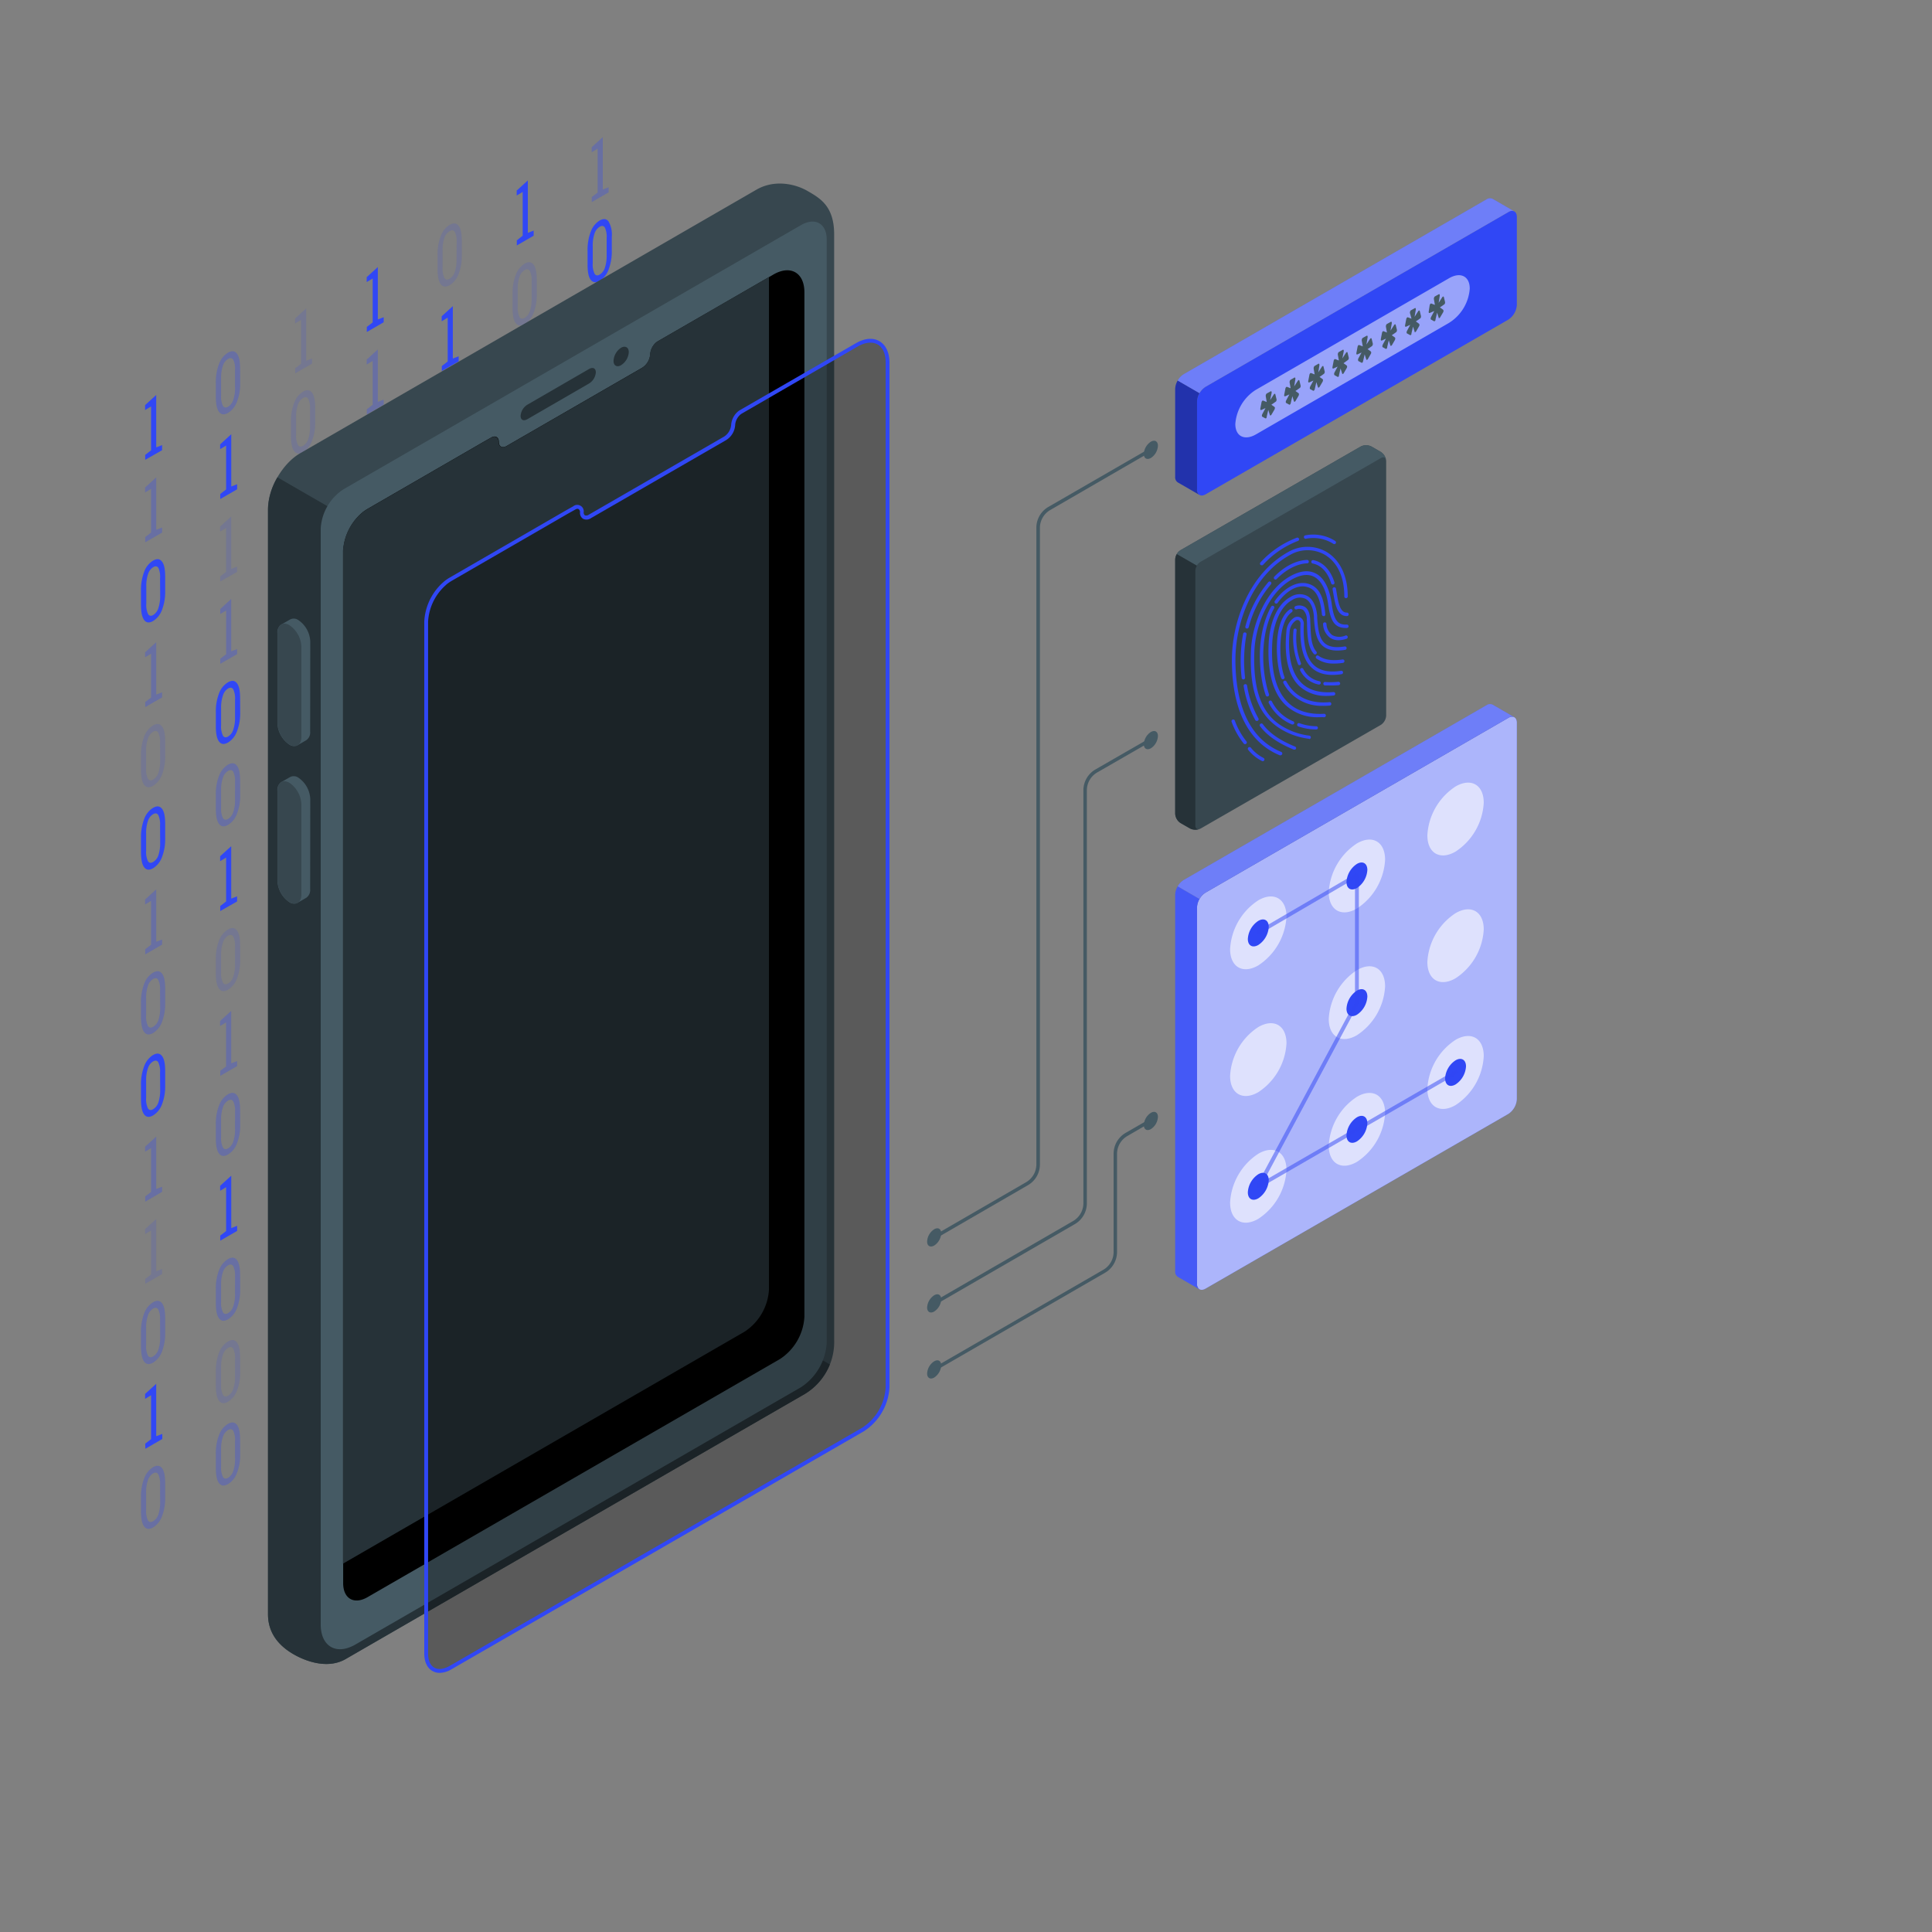 <svg xmlns="http://www.w3.org/2000/svg" viewBox="0 0 500 500"><rect x="0" y="0" width="500" height="500" fill="#808080" stroke="none"/><g id="freepik--Code--inject-8"><g id="freepik--Binary--inject-8"><path d="M76.4,95.31l1.52-1.17V82.78l-1.55.93V82.43l2.88-2.62V93.37l1.51-.59V94.1L76.4,96.62Z" style="fill:#3047F5;opacity:0.15"></path><path d="M81.57,109.18a12.89,12.89,0,0,1-.84,4.93A5.61,5.61,0,0,1,78.44,117c-1,.56-1.73.48-2.29-.23s-.85-2-.85-4v-3.6a12.93,12.93,0,0,1,.84-4.93,5.67,5.67,0,0,1,2.28-2.88c1-.56,1.74-.48,2.3.23s.85,2,.85,4Zm-1.33-3.26a5.44,5.44,0,0,0-.47-2.7c-.31-.48-.75-.56-1.35-.21a3.18,3.18,0,0,0-1.33,1.76,9.49,9.49,0,0,0-.46,3.23v4.44a5.48,5.48,0,0,0,.47,2.71c.31.49.76.56,1.34.23a3.16,3.16,0,0,0,1.34-1.78,9.51,9.51,0,0,0,.46-3.24Z" style="fill:#3047F5;opacity:0.15"></path><path d="M76.4,138l1.52-1.17V125.43l-1.55.93v-1.28l2.88-2.62V136l1.51-.58v1.31l-4.36,2.52Z" style="fill:#3047F5"></path><path d="M81.57,151.83a12.86,12.86,0,0,1-.84,4.93,5.64,5.64,0,0,1-2.29,2.88c-1,.55-1.73.48-2.29-.23s-.85-2-.85-4v-3.59a13,13,0,0,1,.84-4.94A5.67,5.67,0,0,1,78.42,144c1-.56,1.74-.48,2.3.23s.85,2,.85,4Zm-1.33-3.26a5.46,5.46,0,0,0-.47-2.7c-.31-.48-.75-.55-1.35-.21a3.18,3.18,0,0,0-1.33,1.76,9.49,9.49,0,0,0-.46,3.23v4.45a5.46,5.46,0,0,0,.47,2.7c.31.49.76.57,1.34.23a3.17,3.17,0,0,0,1.34-1.77,9.61,9.61,0,0,0,.46-3.25Z" style="fill:#3047F5;opacity:0.3"></path><path d="M76.4,180.61l1.52-1.17V168.08l-1.55.94v-1.28l2.88-2.63v13.56l1.51-.58v1.31l-4.36,2.52Z" style="fill:#3047F5;opacity:0.3"></path><path d="M76.4,201.93l1.52-1.16V189.41l-1.55.93v-1.28l2.88-2.62V200l1.51-.59v1.32l-4.36,2.52Z" style="fill:#3047F5"></path><path d="M76.4,223.26l1.52-1.17V210.73l-1.55.94v-1.28l2.88-2.63v13.56l1.51-.58v1.31l-4.36,2.52Z" style="fill:#3047F5;opacity:0.15"></path><path d="M81.57,237.13a12.86,12.86,0,0,1-.84,4.93,5.64,5.64,0,0,1-2.29,2.88c-1,.55-1.73.48-2.29-.23s-.85-2-.85-4v-3.59a13,13,0,0,1,.84-4.94,5.6,5.6,0,0,1,2.28-2.87c1-.56,1.74-.49,2.3.22s.85,2,.85,4Zm-1.33-3.26a5.39,5.39,0,0,0-.47-2.69c-.31-.49-.75-.56-1.35-.22a3.18,3.18,0,0,0-1.33,1.76,9.49,9.49,0,0,0-.46,3.23v4.45a5.46,5.46,0,0,0,.47,2.7c.31.49.76.57,1.34.23a3.17,3.17,0,0,0,1.34-1.77,9.59,9.59,0,0,0,.46-3.24Z" style="fill:#3047F5"></path><path d="M76.4,265.91l1.52-1.17V253.38l-1.55.94V253l2.88-2.62V264l1.51-.58v1.31l-4.36,2.52Z" style="fill:#3047F5"></path><path d="M81.57,279.78a13,13,0,0,1-.84,4.94,5.65,5.65,0,0,1-2.29,2.87c-1,.56-1.73.48-2.29-.23s-.85-2-.85-4v-3.59a13,13,0,0,1,.84-4.94A5.64,5.64,0,0,1,78.42,272c1-.56,1.74-.49,2.3.23s.85,2,.85,4Zm-1.33-3.26a5.39,5.39,0,0,0-.47-2.69c-.31-.49-.75-.56-1.35-.22a3.22,3.22,0,0,0-1.33,1.76,9.49,9.49,0,0,0-.46,3.23v4.45a5.46,5.46,0,0,0,.47,2.7c.31.49.76.57,1.34.24a3.23,3.23,0,0,0,1.34-1.78,9.51,9.51,0,0,0,.46-3.24Z" style="fill:#3047F5;opacity:0.15"></path><path d="M76.4,308.56l1.52-1.17V296l-1.55.94v-1.28l2.88-2.62v13.55l1.51-.58v1.31l-4.36,2.53Z" style="fill:#3047F5;opacity:0.3"></path><path d="M81.57,322.43a12.91,12.91,0,0,1-.84,4.94,5.65,5.65,0,0,1-2.29,2.87c-1,.56-1.73.48-2.29-.23s-.85-2-.85-4v-3.59a13,13,0,0,1,.84-4.94,5.64,5.64,0,0,1,2.28-2.87c1-.56,1.74-.48,2.3.23s.85,2,.85,4Zm-1.33-3.26a5.39,5.39,0,0,0-.47-2.69c-.31-.49-.75-.56-1.35-.22A3.24,3.24,0,0,0,77.09,318a9.43,9.43,0,0,0-.46,3.22v4.45a5.46,5.46,0,0,0,.47,2.7c.31.49.76.57,1.34.24a3.23,3.23,0,0,0,1.34-1.78,9.51,9.51,0,0,0,.46-3.24Z" style="fill:#3047F5"></path><path d="M76.4,351.21,77.92,350V338.68l-1.55.94v-1.28l2.88-2.62v13.56l1.51-.59V350l-4.36,2.53Z" style="fill:#3047F5;opacity:0.3"></path><path d="M81.57,365.08a12.91,12.91,0,0,1-.84,4.94,5.65,5.65,0,0,1-2.29,2.87c-1,.56-1.73.48-2.29-.23s-.85-2-.85-4v-3.59a12.93,12.93,0,0,1,.84-4.93,5.63,5.63,0,0,1,2.28-2.88c1-.56,1.74-.48,2.3.23s.85,2,.85,4Zm-1.33-3.26a5.39,5.39,0,0,0-.47-2.69c-.31-.49-.75-.56-1.35-.22a3.24,3.24,0,0,0-1.33,1.77,9.43,9.43,0,0,0-.46,3.22v4.45a5.44,5.44,0,0,0,.47,2.7c.31.49.76.57,1.34.24a3.23,3.23,0,0,0,1.34-1.78,9.51,9.51,0,0,0,.46-3.24Z" style="fill:#3047F5"></path><path d="M62.16,99.06a12.89,12.89,0,0,1-.84,4.93A5.61,5.61,0,0,1,59,106.86c-1,.56-1.73.48-2.29-.23s-.85-2-.85-3.95v-3.6a12.93,12.93,0,0,1,.84-4.93A5.64,5.64,0,0,1,59,91.27c1-.56,1.73-.48,2.3.23s.84,2,.84,4ZM60.83,95.8a5.58,5.58,0,0,0-.46-2.7c-.31-.48-.76-.56-1.35-.21a3.14,3.14,0,0,0-1.33,1.76,9.47,9.47,0,0,0-.47,3.23v4.44a5.48,5.48,0,0,0,.47,2.71c.31.49.76.57,1.34.23a3.16,3.16,0,0,0,1.34-1.78,9.51,9.51,0,0,0,.46-3.24Z" style="fill:#3047F5;opacity:0.3"></path><path d="M57,127.84l1.52-1.17V115.31l-1.55.93V115l2.88-2.62V125.9l1.52-.58v1.31L57,129.15Z" style="fill:#3047F5"></path><path d="M57,149.16,58.51,148V136.63l-1.55.94v-1.28l2.88-2.62v13.55l1.52-.58V148L57,150.48Z" style="fill:#3047F5;opacity:0.15"></path><path d="M57,170.49l1.52-1.17V158L57,158.9v-1.28L59.84,155v13.56l1.52-.58v1.31L57,171.8Z" style="fill:#3047F5;opacity:0.3"></path><path d="M62.16,184.36a12.86,12.86,0,0,1-.84,4.93A5.64,5.64,0,0,1,59,192.17c-1,.55-1.73.48-2.29-.23s-.85-2-.85-4v-3.59a13,13,0,0,1,.84-4.94A5.57,5.57,0,0,1,59,176.58c1-.56,1.73-.49,2.3.22s.84,2,.84,4Zm-1.33-3.26a5.61,5.61,0,0,0-.46-2.7q-.46-.72-1.35-.21A3.14,3.14,0,0,0,57.69,180a9.47,9.47,0,0,0-.47,3.23v4.45a5.46,5.46,0,0,0,.47,2.7c.31.49.76.57,1.34.23a3.17,3.17,0,0,0,1.34-1.77,9.59,9.59,0,0,0,.46-3.24Z" style="fill:#3047F5"></path><path d="M62.16,205.68a12.91,12.91,0,0,1-.84,4.94A5.65,5.65,0,0,1,59,213.49c-1,.56-1.73.48-2.29-.23s-.85-2-.85-4v-3.59a12.93,12.93,0,0,1,.84-4.93A5.64,5.64,0,0,1,59,197.9c1-.56,1.73-.48,2.3.23s.84,2,.84,4Zm-1.33-3.26a5.53,5.53,0,0,0-.46-2.69c-.31-.48-.76-.56-1.35-.22a3.2,3.2,0,0,0-1.33,1.77,9.41,9.41,0,0,0-.47,3.22V209a5.51,5.51,0,0,0,.47,2.71c.31.49.76.56,1.34.23a3.19,3.19,0,0,0,1.34-1.78,9.51,9.51,0,0,0,.46-3.24Z" style="fill:#3047F5;opacity:0.3"></path><path d="M57,234.47l1.52-1.17V221.94l-1.55.93v-1.28L59.84,219v13.56l1.52-.59v1.32L57,235.78Z" style="fill:#3047F5"></path><path d="M62.16,248.34a12.89,12.89,0,0,1-.84,4.93A5.61,5.61,0,0,1,59,256.14c-1,.56-1.73.48-2.29-.23s-.85-2-.85-4v-3.59a12.93,12.93,0,0,1,.84-4.93A5.64,5.64,0,0,1,59,240.55c1-.56,1.73-.48,2.3.23s.84,2,.84,4Zm-1.33-3.27a5.56,5.56,0,0,0-.46-2.69c-.31-.48-.76-.56-1.35-.22a3.2,3.2,0,0,0-1.33,1.77,9.43,9.43,0,0,0-.47,3.23v4.44a5.51,5.51,0,0,0,.47,2.71c.31.49.76.56,1.34.23a3.19,3.19,0,0,0,1.34-1.78,9.51,9.51,0,0,0,.46-3.24Z" style="fill:#3047F5;opacity:0.15"></path><path d="M57,277.12,58.51,276V264.59l-1.55.93v-1.28l2.88-2.62v13.56l1.52-.58v1.31L57,278.43Z" style="fill:#3047F5;opacity:0.3"></path><path d="M62.16,291a12.86,12.86,0,0,1-.84,4.93A5.61,5.61,0,0,1,59,298.79c-1,.56-1.73.48-2.29-.22s-.85-2-.85-4V291a13,13,0,0,1,.84-4.94A5.64,5.64,0,0,1,59,283.2c1-.56,1.73-.48,2.3.23s.84,2,.84,4Zm-1.33-3.26a5.58,5.58,0,0,0-.46-2.7c-.31-.48-.76-.56-1.35-.21a3.14,3.14,0,0,0-1.33,1.76,9.47,9.47,0,0,0-.47,3.23v4.44a5.48,5.48,0,0,0,.47,2.71c.31.49.76.57,1.34.23a3.16,3.16,0,0,0,1.34-1.78,9.51,9.51,0,0,0,.46-3.24Z" style="fill:#3047F5;opacity:0.3"></path><path d="M57,319.77l1.52-1.17V307.24l-1.55.93v-1.28l2.88-2.62v13.56l1.52-.59v1.32L57,321.08Z" style="fill:#3047F5"></path><path d="M62.16,333.64a12.86,12.86,0,0,1-.84,4.93A5.61,5.61,0,0,1,59,341.44c-1,.56-1.73.48-2.29-.22s-.85-2-.85-4v-3.59a13,13,0,0,1,.84-4.94A5.64,5.64,0,0,1,59,325.85c1-.56,1.73-.48,2.3.23s.84,2,.84,4Zm-1.33-3.26a5.61,5.61,0,0,0-.46-2.7c-.31-.48-.76-.56-1.35-.21a3.14,3.14,0,0,0-1.33,1.76,9.47,9.47,0,0,0-.47,3.23v4.44a5.48,5.48,0,0,0,.47,2.71c.31.49.76.57,1.34.23a3.16,3.16,0,0,0,1.34-1.78,9.51,9.51,0,0,0,.46-3.24Z" style="fill:#3047F5;opacity:0.3"></path><path d="M62.16,355a12.91,12.91,0,0,1-.84,4.94A5.65,5.65,0,0,1,59,362.77c-1,.56-1.73.48-2.29-.23s-.85-2-.85-4V355a13,13,0,0,1,.84-4.94A5.61,5.61,0,0,1,59,347.18c1-.56,1.73-.49,2.3.23s.84,2,.84,4Zm-1.33-3.26a5.53,5.53,0,0,0-.46-2.69c-.31-.49-.76-.56-1.35-.22a3.2,3.2,0,0,0-1.33,1.77,9.41,9.41,0,0,0-.47,3.22v4.45a5.46,5.46,0,0,0,.47,2.7c.31.49.76.57,1.34.24a3.19,3.19,0,0,0,1.34-1.78,9.51,9.51,0,0,0,.46-3.24Z" style="fill:#3047F5;opacity:0.15"></path><path d="M62.16,376.29a12.89,12.89,0,0,1-.84,4.93A5.61,5.61,0,0,1,59,384.09c-1,.56-1.73.48-2.29-.22s-.85-2-.85-4v-3.6a13,13,0,0,1,.84-4.93A5.64,5.64,0,0,1,59,368.5c1-.56,1.73-.48,2.3.23s.84,2,.84,4ZM60.83,373a5.61,5.61,0,0,0-.46-2.7q-.46-.72-1.35-.21a3.14,3.14,0,0,0-1.33,1.76,9.47,9.47,0,0,0-.47,3.23v4.44a5.48,5.48,0,0,0,.47,2.71c.31.49.76.57,1.34.23a3.17,3.17,0,0,0,1.34-1.77,9.61,9.61,0,0,0,.46-3.25Z" style="fill:#3047F5;opacity:0.3"></path><path d="M37.58,117.72l1.52-1.17V105.19l-1.55.93v-1.28l2.88-2.62v13.56l1.52-.59v1.32L37.58,119Z" style="fill:#3047F5"></path><path d="M37.58,139l1.52-1.17V126.51l-1.55.94v-1.28l2.88-2.62V137.1l1.52-.58v1.31l-4.37,2.52Z" style="fill:#3047F5;opacity:0.3"></path><path d="M42.75,152.91a13,13,0,0,1-.83,4.94,5.66,5.66,0,0,1-2.3,2.87c-1,.56-1.73.48-2.29-.23s-.84-2-.84-4v-3.59a13,13,0,0,1,.83-4.94,5.57,5.57,0,0,1,2.29-2.87c1-.56,1.73-.49,2.3.23s.84,2,.84,4Zm-1.33-3.26A5.42,5.42,0,0,0,41,147c-.31-.49-.76-.56-1.35-.22a3.2,3.2,0,0,0-1.33,1.77,9.43,9.43,0,0,0-.46,3.22v4.45a5.49,5.49,0,0,0,.46,2.7c.31.49.76.57,1.34.24A3.28,3.28,0,0,0,41,157.34a9.79,9.79,0,0,0,.45-3.24Z" style="fill:#3047F5"></path><path d="M37.58,181.69l1.52-1.16V169.17l-1.55.93v-1.28l2.88-2.62v13.56l1.52-.59v1.31L37.58,183Z" style="fill:#3047F5;opacity:0.3"></path><path d="M42.75,195.56a12.92,12.92,0,0,1-.83,4.94,5.66,5.66,0,0,1-2.3,2.87c-1,.56-1.73.48-2.29-.23s-.84-2-.84-4v-3.59a12.94,12.94,0,0,1,.83-4.93,5.64,5.64,0,0,1,2.29-2.88c1-.56,1.73-.48,2.3.23s.84,2,.84,4Zm-1.33-3.26a5.42,5.42,0,0,0-.46-2.69c-.31-.49-.76-.56-1.35-.22a3.2,3.2,0,0,0-1.33,1.77,9.43,9.43,0,0,0-.46,3.22v4.45a5.56,5.56,0,0,0,.46,2.71c.31.48.76.56,1.34.23A3.25,3.25,0,0,0,41,200a9.79,9.79,0,0,0,.45-3.24Z" style="fill:#3047F5;opacity:0.15"></path><path d="M42.75,216.89a12.87,12.87,0,0,1-.83,4.93,5.65,5.65,0,0,1-2.3,2.88c-1,.55-1.73.48-2.29-.23s-.84-2-.84-4v-3.59a13,13,0,0,1,.83-4.94,5.57,5.57,0,0,1,2.29-2.87c1-.56,1.73-.49,2.3.22s.84,2,.84,4Zm-1.33-3.26a5.49,5.49,0,0,0-.46-2.7q-.47-.72-1.35-.21a3.14,3.14,0,0,0-1.33,1.76,9.49,9.49,0,0,0-.46,3.23v4.45a5.49,5.49,0,0,0,.46,2.7c.31.49.76.57,1.34.23A3.22,3.22,0,0,0,41,221.32a9.88,9.88,0,0,0,.45-3.24Z" style="fill:#3047F5"></path><path d="M37.58,245.67l1.52-1.17V233.14l-1.55.94V232.8l2.88-2.63v13.56l1.52-.58v1.31L37.58,247Z" style="fill:#3047F5;opacity:0.3"></path><path d="M42.75,259.54a13,13,0,0,1-.83,4.94,5.66,5.66,0,0,1-2.3,2.87c-1,.55-1.73.48-2.29-.23s-.84-2-.84-4v-3.59a13,13,0,0,1,.83-4.94,5.57,5.57,0,0,1,2.29-2.87c1-.56,1.73-.49,2.3.22s.84,2,.84,4Zm-1.33-3.26a5.42,5.42,0,0,0-.46-2.69c-.31-.49-.76-.56-1.35-.22a3.14,3.14,0,0,0-1.33,1.76,9.49,9.49,0,0,0-.46,3.23v4.45a5.49,5.49,0,0,0,.46,2.7c.31.49.76.57,1.34.23A3.22,3.22,0,0,0,41,264a9.83,9.83,0,0,0,.45-3.24Z" style="fill:#3047F5;opacity:0.3"></path><path d="M42.75,280.87a12.9,12.9,0,0,1-.83,4.93,5.62,5.62,0,0,1-2.3,2.87c-1,.56-1.73.48-2.29-.22s-.84-2-.84-4v-3.6a12.94,12.94,0,0,1,.83-4.93,5.64,5.64,0,0,1,2.29-2.88c1-.56,1.73-.48,2.3.23s.84,2,.84,4Zm-1.33-3.26a5.49,5.49,0,0,0-.46-2.7c-.31-.48-.76-.56-1.35-.21a3.14,3.14,0,0,0-1.33,1.76,9.49,9.49,0,0,0-.46,3.23v4.44a5.51,5.51,0,0,0,.46,2.71c.31.49.76.57,1.34.23A3.21,3.21,0,0,0,41,285.29a9.79,9.79,0,0,0,.45-3.24Z" style="fill:#3047F5"></path><path d="M37.58,309.65l1.52-1.17V297.12l-1.55.94v-1.29l2.88-2.62v13.56l1.52-.58v1.31L37.58,311Z" style="fill:#3047F5;opacity:0.3"></path><path d="M37.58,331l1.52-1.17V318.44l-1.55.94V318.1l2.88-2.62V329l1.52-.59v1.31l-4.37,2.53Z" style="fill:#3047F5;opacity:0.15"></path><path d="M42.75,344.84a12.92,12.92,0,0,1-.83,4.94,5.66,5.66,0,0,1-2.3,2.87c-1,.56-1.73.48-2.29-.23s-.84-2-.84-4v-3.59a12.94,12.94,0,0,1,.83-4.93,5.59,5.59,0,0,1,2.29-2.88c1-.56,1.73-.48,2.3.23s.84,2,.84,4Zm-1.33-3.26a5.42,5.42,0,0,0-.46-2.69c-.31-.48-.76-.56-1.35-.22a3.2,3.2,0,0,0-1.33,1.77,9.43,9.43,0,0,0-.46,3.22v4.45a5.54,5.54,0,0,0,.46,2.71c.31.49.76.56,1.34.23A3.28,3.28,0,0,0,41,349.27a9.79,9.79,0,0,0,.45-3.24Z" style="fill:#3047F5;opacity:0.3"></path><path d="M37.58,373.62l1.52-1.17V361.09l-1.55.94v-1.28l2.88-2.62v13.56L42,371.1v1.31l-4.37,2.53Z" style="fill:#3047F5"></path><path d="M42.75,387.49a12.92,12.92,0,0,1-.83,4.94,5.66,5.66,0,0,1-2.3,2.87c-1,.56-1.73.48-2.29-.23s-.84-2-.84-3.95v-3.6a12.94,12.94,0,0,1,.83-4.93,5.64,5.64,0,0,1,2.29-2.88c1-.56,1.73-.48,2.3.23s.84,2,.84,4Zm-1.33-3.26a5.44,5.44,0,0,0-.46-2.69c-.31-.48-.76-.56-1.35-.22a3.2,3.2,0,0,0-1.33,1.77,9.45,9.45,0,0,0-.46,3.23v4.44a5.51,5.51,0,0,0,.46,2.71c.31.49.76.56,1.34.23A3.25,3.25,0,0,0,41,391.92a9.79,9.79,0,0,0,.45-3.24Z" style="fill:#3047F5;opacity:0.3"></path><path d="M133.75,62.2,135.27,61V49.67l-1.55.93V49.32l2.88-2.62V60.26l1.51-.58V61l-4.36,2.52Z" style="fill:#3047F5"></path><path d="M138.92,76.07a12.89,12.89,0,0,1-.84,4.93,5.61,5.61,0,0,1-2.29,2.87c-1,.56-1.73.48-2.3-.22s-.84-2-.84-4v-3.6a12.93,12.93,0,0,1,.84-4.93,5.67,5.67,0,0,1,2.28-2.88c1-.56,1.74-.48,2.3.23s.85,2,.85,4Zm-1.33-3.26a5.44,5.44,0,0,0-.47-2.7c-.31-.48-.76-.56-1.35-.21a3.18,3.18,0,0,0-1.33,1.76,9.49,9.49,0,0,0-.46,3.23v4.44a5.48,5.48,0,0,0,.47,2.71c.31.49.76.57,1.34.23a3.2,3.2,0,0,0,1.34-1.78,9.77,9.77,0,0,0,.46-3.24Z" style="fill:#3047F5;opacity:0.15"></path><path d="M133.75,104.85l1.52-1.17V92.32l-1.55.93V92l2.88-2.62v13.56l1.51-.58v1.31l-4.36,2.52Z" style="fill:#3047F5"></path><path d="M138.92,118.72a12.86,12.86,0,0,1-.84,4.93,5.64,5.64,0,0,1-2.29,2.88c-1,.55-1.73.48-2.3-.23s-.84-2-.84-4v-3.59a13,13,0,0,1,.84-4.94,5.6,5.6,0,0,1,2.28-2.87c1-.56,1.74-.49,2.3.22s.85,2,.85,4Zm-1.33-3.26a5.46,5.46,0,0,0-.47-2.7q-.47-.72-1.35-.21a3.18,3.18,0,0,0-1.33,1.76,9.49,9.49,0,0,0-.46,3.23V122a5.46,5.46,0,0,0,.47,2.7c.31.49.76.57,1.34.23a3.21,3.21,0,0,0,1.34-1.77,9.87,9.87,0,0,0,.46-3.25Z" style="fill:#3047F5;opacity:0.3"></path><path d="M133.75,147.5l1.52-1.17V135l-1.55.94v-1.28L136.6,132v13.56l1.51-.58v1.31l-4.36,2.52Z" style="fill:#3047F5;opacity:0.3"></path><path d="M133.75,168.83l1.52-1.17V156.3l-1.55.93V156l2.88-2.62v13.56l1.51-.59v1.32l-4.36,2.52Z" style="fill:#3047F5"></path><path d="M133.75,190.15l1.52-1.17V177.62l-1.55.94v-1.28l2.88-2.63v13.56l1.51-.58v1.31l-4.36,2.52Z" style="fill:#3047F5;opacity:0.15"></path><path d="M138.92,204a13,13,0,0,1-.84,4.94,5.65,5.65,0,0,1-2.29,2.87c-1,.55-1.73.48-2.3-.23s-.84-2-.84-4v-3.59a13,13,0,0,1,.84-4.94,5.6,5.6,0,0,1,2.28-2.87c1-.56,1.74-.49,2.3.22s.85,2,.85,4Zm-1.33-3.26a5.39,5.39,0,0,0-.47-2.69c-.31-.49-.76-.56-1.35-.22a3.18,3.18,0,0,0-1.33,1.76,9.49,9.49,0,0,0-.46,3.23v4.45a5.46,5.46,0,0,0,.47,2.7c.31.49.76.57,1.34.23a3.21,3.21,0,0,0,1.34-1.77,9.77,9.77,0,0,0,.46-3.24Z" style="fill:#3047F5;opacity:0.3"></path><path d="M133.75,232.8l1.52-1.17V220.27l-1.55.94v-1.28l2.88-2.62v13.55l1.51-.58v1.31l-4.36,2.53Z" style="fill:#3047F5"></path><path d="M138.92,246.67a12.91,12.91,0,0,1-.84,4.94,5.65,5.65,0,0,1-2.29,2.87c-1,.56-1.73.48-2.3-.23s-.84-2-.84-4V246.7a13,13,0,0,1,.84-4.94,5.64,5.64,0,0,1,2.28-2.87c1-.56,1.74-.49,2.3.23s.85,2,.85,4Zm-1.33-3.26a5.39,5.39,0,0,0-.47-2.69c-.31-.49-.76-.56-1.35-.22a3.24,3.24,0,0,0-1.33,1.77,9.43,9.43,0,0,0-.46,3.22v4.45a5.46,5.46,0,0,0,.47,2.7c.31.49.76.57,1.34.24a3.27,3.27,0,0,0,1.34-1.78,9.77,9.77,0,0,0,.46-3.24Z" style="fill:#3047F5;opacity:0.15"></path><path d="M133.75,275.45l1.52-1.17V262.92l-1.55.94v-1.28L136.6,260v13.56l1.51-.59v1.31l-4.36,2.53Z" style="fill:#3047F5;opacity:0.3"></path><path d="M138.92,289.32a12.91,12.91,0,0,1-.84,4.94,5.65,5.65,0,0,1-2.29,2.87c-1,.56-1.73.48-2.3-.23s-.84-2-.84-4v-3.59a12.93,12.93,0,0,1,.84-4.93,5.63,5.63,0,0,1,2.28-2.88c1-.56,1.74-.48,2.3.23s.85,2,.85,4Zm-1.33-3.26a5.39,5.39,0,0,0-.47-2.69c-.31-.49-.76-.56-1.35-.22a3.24,3.24,0,0,0-1.33,1.77,9.43,9.43,0,0,0-.46,3.22v4.45a5.46,5.46,0,0,0,.47,2.7c.31.49.76.57,1.34.24a3.27,3.27,0,0,0,1.34-1.78,9.77,9.77,0,0,0,.46-3.24Z" style="fill:#3047F5"></path><path d="M133.75,318.1l1.52-1.17V305.57l-1.55.94v-1.28l2.88-2.62v13.56l1.51-.59v1.31l-4.36,2.53Z" style="fill:#3047F5;opacity:0.3"></path><path d="M138.92,332a12.91,12.91,0,0,1-.84,4.94,5.65,5.65,0,0,1-2.29,2.87c-1,.56-1.73.48-2.3-.23s-.84-2-.84-4V332a12.93,12.93,0,0,1,.84-4.93,5.63,5.63,0,0,1,2.28-2.88c1-.56,1.74-.48,2.3.23s.85,2,.85,4Zm-1.33-3.26a5.39,5.39,0,0,0-.47-2.69c-.31-.48-.76-.56-1.35-.22a3.24,3.24,0,0,0-1.33,1.77,9.43,9.43,0,0,0-.46,3.22v4.45a5.51,5.51,0,0,0,.47,2.71c.31.49.76.56,1.34.23a3.24,3.24,0,0,0,1.34-1.78,9.77,9.77,0,0,0,.46-3.24Z" style="fill:#3047F5;opacity:0.3"></path><path d="M119.51,66a12.89,12.89,0,0,1-.84,4.93,5.61,5.61,0,0,1-2.29,2.87c-1,.56-1.73.48-2.29-.22s-.85-2-.85-4V66a12.93,12.93,0,0,1,.84-4.93,5.64,5.64,0,0,1,2.29-2.88c1-.56,1.73-.48,2.3.23s.84,2,.84,4Zm-1.33-3.26a5.58,5.58,0,0,0-.46-2.7c-.31-.48-.76-.56-1.35-.21A3.19,3.19,0,0,0,115,61.54a9.74,9.74,0,0,0-.46,3.23v4.44a5.48,5.48,0,0,0,.47,2.71c.31.49.76.57,1.34.23a3.17,3.17,0,0,0,1.34-1.77,9.61,9.61,0,0,0,.46-3.25Z" style="fill:#3047F5;opacity:0.15"></path><path d="M114.34,94.73l1.52-1.17V82.2l-1.55.94V81.85l2.88-2.62V92.79l1.51-.58v1.31L114.34,96Z" style="fill:#3047F5"></path><path d="M114.34,116.05l1.52-1.17V103.52l-1.55.94v-1.28l2.88-2.62v13.56l1.51-.59v1.31l-4.36,2.53Z" style="fill:#3047F5;opacity:0.15"></path><path d="M114.34,137.38l1.52-1.17V124.85l-1.55.94v-1.28l2.88-2.63v13.56l1.51-.58v1.31l-4.36,2.52Z" style="fill:#3047F5;opacity:0.3"></path><path d="M119.51,151.25a12.86,12.86,0,0,1-.84,4.93,5.64,5.64,0,0,1-2.29,2.88c-1,.55-1.73.48-2.29-.23s-.85-2-.85-4v-3.59a13,13,0,0,1,.84-4.94,5.57,5.57,0,0,1,2.29-2.87c1-.56,1.73-.49,2.3.22s.84,2,.84,4ZM118.18,148a5.53,5.53,0,0,0-.46-2.69c-.31-.49-.76-.56-1.35-.22a3.19,3.19,0,0,0-1.34,1.76,9.74,9.74,0,0,0-.46,3.23v4.45a5.46,5.46,0,0,0,.47,2.7c.31.49.76.57,1.34.23a3.17,3.17,0,0,0,1.34-1.77,9.59,9.59,0,0,0,.46-3.24Z" style="fill:#3047F5"></path><path d="M119.51,172.58a12.89,12.89,0,0,1-.84,4.93,5.65,5.65,0,0,1-2.29,2.87c-1,.56-1.73.48-2.29-.23s-.85-2-.85-4V172.6a12.93,12.93,0,0,1,.84-4.93,5.64,5.64,0,0,1,2.29-2.88c1-.56,1.73-.48,2.3.23s.84,2,.84,4Zm-1.33-3.27a5.53,5.53,0,0,0-.46-2.69c-.31-.48-.76-.56-1.35-.22a3.26,3.26,0,0,0-1.34,1.77,9.7,9.7,0,0,0-.46,3.23v4.44a5.51,5.51,0,0,0,.47,2.71c.31.49.76.56,1.34.23a3.19,3.19,0,0,0,1.34-1.78,9.51,9.51,0,0,0,.46-3.24Z" style="fill:#3047F5;opacity:0.3"></path><path d="M114.34,201.36l1.52-1.17V188.83l-1.55.93v-1.28l2.88-2.62v13.56l1.51-.59v1.32l-4.36,2.52Z" style="fill:#3047F5"></path><path d="M119.51,215.23a12.89,12.89,0,0,1-.84,4.93,5.61,5.61,0,0,1-2.29,2.87c-1,.56-1.73.48-2.29-.23s-.85-2-.85-4v-3.6a12.93,12.93,0,0,1,.84-4.93,5.64,5.64,0,0,1,2.29-2.88c1-.56,1.73-.48,2.3.23s.84,2,.84,4ZM118.18,212a5.56,5.56,0,0,0-.46-2.69c-.31-.48-.76-.56-1.35-.22a3.26,3.26,0,0,0-1.34,1.77,9.7,9.7,0,0,0-.46,3.23v4.44a5.48,5.48,0,0,0,.47,2.71c.31.49.76.56,1.34.23a3.16,3.16,0,0,0,1.34-1.78,9.51,9.51,0,0,0,.46-3.24Z" style="fill:#3047F5"></path><path d="M114.34,244l1.52-1.17V231.48l-1.55.94v-1.29l2.88-2.62v13.56l1.51-.58v1.31l-4.36,2.52Z" style="fill:#3047F5;opacity:0.3"></path><path d="M119.51,257.88a12.86,12.86,0,0,1-.84,4.93,5.61,5.61,0,0,1-2.29,2.87c-1,.56-1.73.48-2.29-.22s-.85-2-.85-4v-3.59a13,13,0,0,1,.84-4.94,5.64,5.64,0,0,1,2.29-2.88c1-.56,1.73-.48,2.3.23s.84,2,.84,4Zm-1.33-3.26a5.61,5.61,0,0,0-.46-2.7c-.31-.48-.76-.56-1.35-.21a3.19,3.19,0,0,0-1.34,1.76,9.74,9.74,0,0,0-.46,3.23v4.44a5.48,5.48,0,0,0,.47,2.71c.31.49.76.57,1.34.23a3.16,3.16,0,0,0,1.34-1.78,9.51,9.51,0,0,0,.46-3.24Z" style="fill:#3047F5;opacity:0.3"></path><path d="M114.34,286.66l1.52-1.17V274.13l-1.55.93v-1.28l2.88-2.62v13.56l1.51-.58v1.31L114.34,288Z" style="fill:#3047F5"></path><path d="M119.51,300.53a12.86,12.86,0,0,1-.84,4.93,5.61,5.61,0,0,1-2.29,2.87c-1,.56-1.73.49-2.29-.22s-.85-2-.85-4v-3.59a13,13,0,0,1,.84-4.94,5.64,5.64,0,0,1,2.29-2.88c1-.56,1.73-.48,2.3.23s.84,2,.84,4Zm-1.33-3.26a5.61,5.61,0,0,0-.46-2.7c-.31-.48-.76-.56-1.35-.21a3.19,3.19,0,0,0-1.34,1.76,9.74,9.74,0,0,0-.46,3.23v4.44a5.48,5.48,0,0,0,.47,2.71c.31.49.76.57,1.34.23a3.17,3.17,0,0,0,1.34-1.77,9.61,9.61,0,0,0,.46-3.25Z" style="fill:#3047F5;opacity:0.3"></path><path d="M119.51,321.85a12.91,12.91,0,0,1-.84,4.94,5.65,5.65,0,0,1-2.29,2.87c-1,.56-1.73.48-2.29-.23s-.85-2-.85-4v-3.59a13,13,0,0,1,.84-4.94,5.61,5.61,0,0,1,2.29-2.87c1-.56,1.73-.49,2.3.23s.84,2,.84,4Zm-1.33-3.26a5.53,5.53,0,0,0-.46-2.69c-.31-.49-.76-.56-1.35-.22a3.26,3.26,0,0,0-1.34,1.77,9.68,9.68,0,0,0-.46,3.22v4.45a5.46,5.46,0,0,0,.47,2.7c.31.49.76.57,1.34.24a3.19,3.19,0,0,0,1.34-1.78,9.51,9.51,0,0,0,.46-3.24Z" style="fill:#3047F5;opacity:0.15"></path><path d="M119.51,343.18a12.86,12.86,0,0,1-.84,4.93,5.61,5.61,0,0,1-2.29,2.87c-1,.56-1.73.48-2.29-.22s-.85-2-.85-4v-3.59a13,13,0,0,1,.84-4.94,5.64,5.64,0,0,1,2.29-2.88c1-.56,1.73-.48,2.3.23s.84,2,.84,4Zm-1.33-3.26a5.61,5.61,0,0,0-.46-2.7q-.47-.72-1.35-.21a3.19,3.19,0,0,0-1.34,1.76,9.74,9.74,0,0,0-.46,3.23v4.44a5.48,5.48,0,0,0,.47,2.71c.31.49.76.57,1.34.23a3.17,3.17,0,0,0,1.34-1.77,9.61,9.61,0,0,0,.46-3.25Z" style="fill:#3047F5"></path><path d="M94.93,84.61l1.52-1.17V72.08L94.9,73V71.73l2.88-2.62V82.67l1.52-.58V83.4l-4.37,2.52Z" style="fill:#3047F5"></path><path d="M94.93,105.93l1.52-1.17V93.4l-1.55.94V93.06l2.88-2.62V104l1.52-.58v1.31l-4.37,2.53Z" style="fill:#3047F5;opacity:0.3"></path><path d="M100.1,119.8a13.15,13.15,0,0,1-.83,4.94,5.71,5.71,0,0,1-2.3,2.87c-1,.56-1.73.48-2.29-.23s-.84-2-.84-4v-3.59a13,13,0,0,1,.83-4.94A5.61,5.61,0,0,1,97,112c1-.56,1.73-.49,2.3.23s.84,2,.84,4Zm-1.33-3.26a5.42,5.42,0,0,0-.46-2.69c-.31-.49-.76-.56-1.35-.22a3.2,3.2,0,0,0-1.33,1.77,9.43,9.43,0,0,0-.46,3.22v4.45a5.49,5.49,0,0,0,.46,2.7c.31.49.76.57,1.34.24a3.23,3.23,0,0,0,1.34-1.78,9.51,9.51,0,0,0,.46-3.24Z" style="fill:#3047F5"></path><path d="M94.93,148.58l1.52-1.16V136.06L94.9,137v-1.28l2.88-2.62v13.56l1.52-.59v1.32l-4.37,2.52Z" style="fill:#3047F5;opacity:0.3"></path><path d="M100.1,162.45a13.12,13.12,0,0,1-.83,4.94,5.71,5.71,0,0,1-2.3,2.87c-1,.56-1.73.48-2.29-.23s-.84-2-.84-4v-3.59a12.94,12.94,0,0,1,.83-4.93A5.64,5.64,0,0,1,97,154.67c1-.56,1.73-.48,2.3.23s.84,2,.84,4Zm-1.33-3.26a5.42,5.42,0,0,0-.46-2.69c-.31-.48-.76-.56-1.35-.22a3.2,3.2,0,0,0-1.33,1.77,9.43,9.43,0,0,0-.46,3.22v4.45a5.54,5.54,0,0,0,.46,2.71c.31.49.76.56,1.34.23a3.19,3.19,0,0,0,1.34-1.78,9.51,9.51,0,0,0,.46-3.24Z" style="fill:#3047F5;opacity:0.15"></path><path d="M100.1,183.78a13.06,13.06,0,0,1-.83,4.93,5.7,5.7,0,0,1-2.3,2.88c-1,.55-1.73.48-2.29-.23s-.84-2-.84-4v-3.59a13,13,0,0,1,.83-4.94A5.57,5.57,0,0,1,97,176c1-.56,1.73-.49,2.3.22s.84,2,.84,4Zm-1.33-3.26a5.42,5.42,0,0,0-.46-2.69c-.31-.49-.76-.56-1.35-.22a3.14,3.14,0,0,0-1.33,1.76,9.49,9.49,0,0,0-.46,3.23v4.45a5.49,5.49,0,0,0,.46,2.7c.31.49.76.57,1.34.23a3.17,3.17,0,0,0,1.34-1.77,9.59,9.59,0,0,0,.46-3.24Z" style="fill:#3047F5"></path><path d="M94.93,212.56l1.52-1.17V200L94.9,201v-1.28l2.88-2.63v13.56L99.3,210v1.31l-4.37,2.52Z" style="fill:#3047F5;opacity:0.3"></path><path d="M100.1,226.43a13.15,13.15,0,0,1-.83,4.94,5.71,5.71,0,0,1-2.3,2.87c-1,.56-1.73.48-2.29-.23s-.84-2-.84-4v-3.59a13,13,0,0,1,.83-4.94A5.57,5.57,0,0,1,97,218.65c1-.56,1.73-.49,2.3.22s.84,2,.84,4Zm-1.33-3.26a5.42,5.42,0,0,0-.46-2.69c-.31-.49-.76-.56-1.35-.22A3.14,3.14,0,0,0,95.63,222a9.49,9.49,0,0,0-.46,3.23v4.45a5.49,5.49,0,0,0,.46,2.7c.31.49.76.57,1.34.23a3.17,3.17,0,0,0,1.34-1.77,9.51,9.51,0,0,0,.46-3.24Z" style="fill:#3047F5;opacity:0.3"></path><path d="M100.1,247.76a13.06,13.06,0,0,1-.83,4.93,5.7,5.7,0,0,1-2.3,2.88,1.61,1.61,0,0,1-2.29-.23q-.84-1.07-.84-4v-3.59a13,13,0,0,1,.83-4.94A5.64,5.64,0,0,1,97,240c1-.56,1.73-.48,2.3.23s.84,2,.84,4Zm-1.33-3.26a5.49,5.49,0,0,0-.46-2.7c-.31-.48-.76-.56-1.35-.21a3.14,3.14,0,0,0-1.33,1.76,9.49,9.49,0,0,0-.46,3.23V251a5.49,5.49,0,0,0,.46,2.7c.31.49.76.57,1.34.23a3.17,3.17,0,0,0,1.34-1.77,9.61,9.61,0,0,0,.46-3.25Z" style="fill:#3047F5"></path><path d="M94.93,276.54l1.52-1.17V264L94.9,265v-1.28L97.78,261V274.6L99.3,274v1.31l-4.37,2.52Z" style="fill:#3047F5;opacity:0.3"></path><path d="M94.93,297.86l1.52-1.17V285.33l-1.55.94V285l2.88-2.62v13.56l1.52-.59v1.31l-4.37,2.53Z" style="fill:#3047F5;opacity:0.15"></path><path d="M100.1,311.73a13.12,13.12,0,0,1-.83,4.94,5.71,5.71,0,0,1-2.3,2.87c-1,.56-1.73.48-2.29-.23s-.84-2-.84-4v-3.59a12.94,12.94,0,0,1,.83-4.93A5.64,5.64,0,0,1,97,304c1-.56,1.73-.48,2.3.23s.84,2,.84,4Zm-1.33-3.26a5.42,5.42,0,0,0-.46-2.69c-.31-.48-.76-.56-1.35-.22a3.2,3.2,0,0,0-1.33,1.77,9.43,9.43,0,0,0-.46,3.22V315a5.54,5.54,0,0,0,.46,2.71c.31.49.76.56,1.34.23a3.19,3.19,0,0,0,1.34-1.78,9.51,9.51,0,0,0,.46-3.24Z" style="fill:#3047F5;opacity:0.3"></path><path d="M94.93,340.51l1.52-1.16V328l-1.55.94v-1.28L97.78,325v13.56L99.3,338v1.31l-4.37,2.53Z" style="fill:#3047F5"></path><path d="M100.1,354.39a13.1,13.1,0,0,1-.83,4.93,5.67,5.67,0,0,1-2.3,2.87c-1,.56-1.73.48-2.29-.23s-.84-2-.84-3.95v-3.6a12.94,12.94,0,0,1,.83-4.93A5.64,5.64,0,0,1,97,346.6c1-.56,1.73-.48,2.3.23s.84,2,.84,4Zm-1.33-3.26a5.46,5.46,0,0,0-.46-2.7c-.31-.48-.76-.56-1.35-.21A3.14,3.14,0,0,0,95.63,350a9.49,9.49,0,0,0-.46,3.23v4.44a5.51,5.51,0,0,0,.46,2.71c.31.49.76.56,1.34.23a3.17,3.17,0,0,0,1.34-1.77,9.61,9.61,0,0,0,.46-3.25Z" style="fill:#3047F5;opacity:0.3"></path><path d="M153.15,51l1.52-1.17V38.46l-1.54.94V38.11L156,35.49V49.05l1.51-.58v1.31l-4.37,2.52Z" style="fill:#3047F5;opacity:0.3"></path><path d="M158.33,64.86a12.86,12.86,0,0,1-.84,4.93,5.69,5.69,0,0,1-2.29,2.88c-1,.55-1.73.48-2.3-.23s-.84-2-.84-4V64.89a13.19,13.19,0,0,1,.83-4.94,5.69,5.69,0,0,1,2.29-2.88c1-.56,1.74-.48,2.3.23a6.76,6.76,0,0,1,.85,4ZM157,61.6a5.49,5.49,0,0,0-.46-2.7q-.47-.72-1.35-.21a3.18,3.18,0,0,0-1.33,1.76,9.49,9.49,0,0,0-.46,3.23v4.45a5.46,5.46,0,0,0,.47,2.7c.31.49.75.57,1.34.23a3.21,3.21,0,0,0,1.34-1.77A9.9,9.9,0,0,0,157,66Z" style="fill:#3047F5"></path><path d="M153.15,93.64l1.52-1.17V81.11l-1.54.94V80.76L156,78.14V91.7l1.51-.58v1.31L153.15,95Z" style="fill:#3047F5;opacity:0.3"></path><path d="M158.33,107.51a13,13,0,0,1-.84,4.94,5.7,5.7,0,0,1-2.29,2.87c-1,.55-1.73.48-2.3-.23s-.84-2-.84-4v-3.59a13.19,13.19,0,0,1,.83-4.94,5.62,5.62,0,0,1,2.29-2.87c1-.56,1.74-.49,2.3.22a6.76,6.76,0,0,1,.85,4ZM157,104.25a5.42,5.42,0,0,0-.46-2.69c-.31-.49-.76-.56-1.35-.22a3.18,3.18,0,0,0-1.33,1.76,9.49,9.49,0,0,0-.46,3.23v4.45a5.46,5.46,0,0,0,.47,2.7c.31.49.75.57,1.34.23a3.21,3.21,0,0,0,1.34-1.77,9.79,9.79,0,0,0,.45-3.24Z" style="fill:#3047F5;opacity:0.3"></path><path d="M153.15,136.29l1.52-1.17V123.76l-1.54.94v-1.28L156,120.8v13.55l1.51-.58v1.31l-4.37,2.52Z" style="fill:#3047F5"></path><path d="M153.15,157.62l1.52-1.17V145.09l-1.54.93v-1.28l2.88-2.62v13.56l1.51-.59v1.32l-4.37,2.52Z" style="fill:#3047F5;opacity:0.3"></path><path d="M153.15,178.94l1.52-1.17V166.41l-1.54.94v-1.28l2.88-2.62V177l1.51-.58v1.31l-4.37,2.52Z" style="fill:#3047F5;opacity:0.15"></path><path d="M158.33,192.81a13,13,0,0,1-.84,4.94,5.7,5.7,0,0,1-2.29,2.87c-1,.56-1.73.48-2.3-.23s-.84-2-.84-4v-3.59a13.19,13.19,0,0,1,.83-4.94,5.62,5.62,0,0,1,2.29-2.87c1-.56,1.74-.49,2.3.23s.85,2,.85,4ZM157,189.55a5.42,5.42,0,0,0-.46-2.69c-.31-.49-.76-.56-1.35-.22a3.24,3.24,0,0,0-1.33,1.77,9.43,9.43,0,0,0-.46,3.22v4.45a5.46,5.46,0,0,0,.47,2.7c.31.49.75.57,1.34.24a3.27,3.27,0,0,0,1.34-1.78A9.79,9.79,0,0,0,157,194Z" style="fill:#3047F5"></path><path d="M153.15,221.59l1.52-1.17V209.07l-1.54.93v-1.28L156,206.1v13.56l1.51-.59v1.31l-4.37,2.53Z" style="fill:#3047F5;opacity:0.15"></path><path d="M158.33,235.46a12.91,12.91,0,0,1-.84,4.94,5.7,5.7,0,0,1-2.29,2.87c-1,.56-1.73.48-2.3-.23s-.84-2-.84-4v-3.59a13.13,13.13,0,0,1,.83-4.93,5.69,5.69,0,0,1,2.29-2.88c1-.56,1.74-.48,2.3.23s.85,2,.85,4ZM157,232.2a5.42,5.42,0,0,0-.46-2.69c-.31-.48-.76-.56-1.35-.22a3.24,3.24,0,0,0-1.33,1.77,9.43,9.43,0,0,0-.46,3.22v4.45a5.51,5.51,0,0,0,.47,2.71c.31.49.75.56,1.34.23a3.24,3.24,0,0,0,1.34-1.78,9.79,9.79,0,0,0,.45-3.24Z" style="fill:#3047F5;opacity:0.15"></path><path d="M153.15,264.24l1.52-1.16V251.71l-1.54.94v-1.28l2.88-2.62v13.56l1.51-.59V263l-4.37,2.53Z" style="fill:#3047F5;opacity:0.3"></path><path d="M158.33,278.12a12.89,12.89,0,0,1-.84,4.93,5.66,5.66,0,0,1-2.29,2.87c-1,.56-1.73.48-2.3-.23s-.84-2-.84-4v-3.59a13.13,13.13,0,0,1,.83-4.93,5.69,5.69,0,0,1,2.29-2.88c1-.56,1.74-.48,2.3.23s.85,2,.85,4ZM157,274.85a5.42,5.42,0,0,0-.46-2.69c-.31-.48-.76-.56-1.35-.22a3.24,3.24,0,0,0-1.33,1.77,9.43,9.43,0,0,0-.46,3.22v4.45a5.51,5.51,0,0,0,.47,2.71c.31.49.75.56,1.34.23a3.2,3.2,0,0,0,1.34-1.78,9.79,9.79,0,0,0,.45-3.24Z" style="fill:#3047F5;opacity:0.3"></path><path d="M153.15,306.9l1.52-1.17V294.37l-1.54.93V294L156,291.4V305l1.51-.59v1.32l-4.37,2.52Z" style="fill:#3047F5;opacity:0.3"></path><path d="M158.33,320.77a12.89,12.89,0,0,1-.84,4.93,5.66,5.66,0,0,1-2.29,2.87c-1,.56-1.73.48-2.3-.23s-.84-2-.84-4v-3.59a13.13,13.13,0,0,1,.83-4.93,5.69,5.69,0,0,1,2.29-2.88c1-.56,1.74-.48,2.3.23s.85,2,.85,4ZM157,317.5a5.42,5.42,0,0,0-.46-2.69c-.31-.48-.76-.56-1.35-.22a3.24,3.24,0,0,0-1.33,1.77,9.45,9.45,0,0,0-.46,3.23V324a5.48,5.48,0,0,0,.47,2.71c.31.49.75.56,1.34.23a3.2,3.2,0,0,0,1.34-1.78A9.79,9.79,0,0,0,157,322Z" style="fill:#3047F5"></path></g></g><g id="freepik--Device--inject-8"><g id="freepik--Mobile--inject-8"><path d="M215.88,346.68v-286c0-7.35-3.65-9.38-6.9-11.26s-8.59-3-13.2-.34L77.7,117.29c-4.61,2.66-8.35,9.14-8.35,14.47v286c0,5.32,3.34,8.46,6.58,10.34s8.91,3.93,13.52,1.26l118.08-68.17A15.71,15.71,0,0,0,215.88,346.68Z" style="fill:#37474f"></path><path d="M208.37,349.38,87,419.49,87,132.3l-15.2-8.77a17,17,0,0,0-2.44,8.23v286c0,5.32,3.34,8.46,6.58,10.34s8.91,3.93,13.52,1.26l118.08-68.17a15.91,15.91,0,0,0,7.23-8.07l-.47-.27Z" style="fill:#263238"></path><path d="M207.31,58.25,88.89,126.63A13,13,0,0,0,83,136.77V420.4c0,5.72,4.06,8.06,9,5.19L207.31,359a14.73,14.73,0,0,0,6.64-11.5V62.09C214,57.87,211,56.14,207.31,58.25Z" style="fill:#455a64"></path><path d="M208.18,75.64V340.77a14,14,0,0,1-6.31,10.94L95.11,413.35c-3.48,2-6.3.39-6.3-3.64V142.63a14.13,14.13,0,0,1,4.42-9.51l.6-.54a12.58,12.58,0,0,1,1.28-.87l30-17.34,2-1.13c1.08-.63,2-.12,2,1.13s.93,1.73,2.09,1l35-20.2a4.5,4.5,0,0,0,2.09-3.46A4.44,4.44,0,0,1,170,88.48l.2-.13L199.56,71.4l.63-.37C204.59,68.5,208.18,70.57,208.18,75.64Z"></path><path d="M192.71,344.63a14,14,0,0,0,6.3-10.94v-262L170.19,88.35l-.2.13a4.44,4.44,0,0,0-1.76,3.28,4.5,4.5,0,0,1-2.09,3.46l-35,20.2c-1.16.68-2.09.19-2.09-1s-.88-1.76-2-1.13l-2,1.13-30,17.34a11.56,11.56,0,0,0-1.28.87l-.6.54a14.13,14.13,0,0,0-4.42,9.51v262Z" style="fill:#263238"></path><path d="M136.46,104.75l16-9.26c1-.56,1.74-.16,1.74.87a3.71,3.71,0,0,1-1.74,2.88l-16,9.26c-1,.56-1.73.16-1.73-.87A3.7,3.7,0,0,1,136.46,104.75Z" style="fill:#263238"></path><path d="M160.73,90c1.08-.62,2-.11,2,1.13a4.3,4.3,0,0,1-2,3.38c-1.07.62-1.95.12-1.95-1.12A4.35,4.35,0,0,1,160.73,90Z" style="fill:#263238"></path><path d="M80.3,166.06a7.05,7.05,0,0,0-3.08-5.58,2.07,2.07,0,0,0-2.12-.17c-.39.23-1.91,1.08-2.31,1.32a2.41,2.41,0,0,0-1,2.19v23.3a7.06,7.06,0,0,0,3.09,5.58,2.09,2.09,0,0,0,2,.22c.43-.22,2-1.12,2.39-1.36a2.43,2.43,0,0,0,1-2.2Z" style="fill:#455a64"></path><path d="M78,167.39v23.3c0,2.09-1.38,3-3.09,2a7.06,7.06,0,0,1-3.09-5.58v-23.3c0-2.1,1.39-3,3.09-2A7.07,7.07,0,0,1,78,167.39Z" style="fill:#37474f"></path><path d="M80.3,206.84a7.05,7.05,0,0,0-3.08-5.58,2.07,2.07,0,0,0-2.12-.17c-.39.23-1.91,1.08-2.31,1.32a2.41,2.41,0,0,0-1,2.19v23.3a7.06,7.06,0,0,0,3.09,5.58,2.09,2.09,0,0,0,2,.22c.43-.22,2-1.12,2.39-1.36a2.43,2.43,0,0,0,1-2.2Z" style="fill:#455a64"></path><path d="M78,208.17v23.3c0,2.09-1.38,3-3.09,2a7.06,7.06,0,0,1-3.09-5.58V204.6c0-2.1,1.39-3,3.09-2A7.07,7.07,0,0,1,78,208.17Z" style="fill:#37474f"></path></g></g><g id="freepik--Screen--inject-8"><g id="freepik--screen--inject-8"><path d="M229.68,93.86V359a14,14,0,0,1-6.31,10.93L116.61,431.56c-3.48,2-6.31.4-6.31-3.63V160.85a14.12,14.12,0,0,1,4.43-9.51q.3-.28.6-.54a10.42,10.42,0,0,1,1.28-.88l30-17.34,2-1.13c1.08-.62,2-.12,2,1.13s.94,1.73,2.1,1l35-20.2a4.48,4.48,0,0,0,2.09-3.46,4.46,4.46,0,0,1,1.76-3.28,1.06,1.06,0,0,1,.2-.12l29.37-17,.63-.36C226.09,86.71,229.68,88.78,229.68,93.86Z" style="opacity:0.3"></path><path d="M113.79,432.94a3.74,3.74,0,0,1-1.88-.49c-1.36-.78-2.11-2.39-2.11-4.52V160.85a14.56,14.56,0,0,1,4.59-9.88l.2-.18.41-.37a11.38,11.38,0,0,1,1.36-.93l30-17.34h0l2-1.13a1.68,1.68,0,0,1,2.7,1.56.88.88,0,0,0,.32.79,1.12,1.12,0,0,0,1-.17l35-20.2a4,4,0,0,0,1.84-3,5,5,0,0,1,2-3.69l.24-.15,30-17.31c2.29-1.33,4.47-1.52,6.14-.55s2.6,3,2.6,5.59V359a14.52,14.52,0,0,1-6.56,11.37L116.86,432A6.24,6.24,0,0,1,113.79,432.94Zm35.68-301.26a1.23,1.23,0,0,0-.62.21l-2,1.12-30,17.34a12.15,12.15,0,0,0-1.22.84c-.12.1-.24.22-.37.34l-.2.18a13.67,13.67,0,0,0-4.27,9.14V427.93c0,1.76.57,3.06,1.6,3.65s2.44.43,4-.45l106.76-61.64a13.39,13.39,0,0,0,6.06-10.5V93.86c0-2.27-.75-4-2.1-4.73s-3.17-.58-5.14.55l-.62.36-29.38,17-.16.1a3.91,3.91,0,0,0-1.55,2.87,4.94,4.94,0,0,1-2.34,3.89l-35,20.21a2,2,0,0,1-2,.17,1.82,1.82,0,0,1-.82-1.66.91.91,0,0,0-.32-.83A.53.53,0,0,0,149.47,131.68Z" style="fill:#3047F5"></path></g></g><g id="freepik--Lines--inject-8"><g id="freepik--lines--inject-8"><path d="M241.77,318.13c1-.58,1.82-.11,1.82,1.06a4,4,0,0,1-1.82,3.15c-1,.59-1.83.11-1.83-1A4,4,0,0,1,241.77,318.13Z" style="fill:#455a64"></path><path d="M297.85,114.31c1-.58,1.82-.11,1.82,1.06a4,4,0,0,1-1.82,3.15c-1,.58-1.83.11-1.83-1A4,4,0,0,1,297.85,114.31Z" style="fill:#455a64"></path><path d="M242,320.63l-.45-.78,24-13.89a5.35,5.35,0,0,0,2.66-4.62V136.57a6.22,6.22,0,0,1,3.11-5.38L297.62,116l.45.78L271.79,132a5.35,5.35,0,0,0-2.66,4.61V301.34a6.22,6.22,0,0,1-3.11,5.39Z" style="fill:#455a64"></path><path d="M241.77,335.21c1-.58,1.82-.11,1.82,1.06a4,4,0,0,1-1.82,3.15c-1,.59-1.83.11-1.83-1.05A4.05,4.05,0,0,1,241.77,335.21Z" style="fill:#455a64"></path><path d="M297.85,189.44c1-.58,1.82-.11,1.82,1.05a4,4,0,0,1-1.82,3.16c-1,.58-1.83.11-1.83-1.05A4,4,0,0,1,297.85,189.44Z" style="fill:#455a64"></path><path d="M242,337.71l-.45-.78L277.72,316a5.35,5.35,0,0,0,2.66-4.61V204.53a6.24,6.24,0,0,1,3.11-5.39L297.62,191l.45.78-14.13,8.14a5.33,5.33,0,0,0-2.66,4.61V311.41a6.25,6.25,0,0,1-3.11,5.39Z" style="fill:#455a64"></path><path d="M241.77,352.3c1-.58,1.82-.11,1.82,1.05a4.05,4.05,0,0,1-1.82,3.16c-1,.58-1.83.11-1.83-1.05A4,4,0,0,1,241.77,352.3Z" style="fill:#455a64"></path><path d="M297.85,288c1-.58,1.82-.11,1.82,1.05a4,4,0,0,1-1.82,3.16c-1,.58-1.83.11-1.83-1.05A4,4,0,0,1,297.85,288Z" style="fill:#455a64"></path><path d="M242,354.79l-.45-.77,44-25.41A5.34,5.34,0,0,0,288.2,324V298.58a6.24,6.24,0,0,1,3.11-5.39l6.31-3.64.45.78L291.76,294a5.35,5.35,0,0,0-2.67,4.61V324a6.24,6.24,0,0,1-3.11,5.39Z" style="fill:#455a64"></path></g></g><g id="freepik--Keypad--inject-8"><g id="freepik--keypad--inject-8"><g id="freepik--Account--inject-8"><g id="freepik--code--inject-8"><path d="M312,231l78.35-45.21c1.22-.71,2.21-.14,2.21,1.28v97.39a4.88,4.88,0,0,1-2.21,3.83L312,333.5c-1.23.71-2.22.14-2.22-1.27v-97.4A4.88,4.88,0,0,1,312,231Z" style="fill:#3047F5"></path><path d="M312,231l78.35-45.21c1.22-.71,2.21-.14,2.21,1.28v97.39a4.88,4.88,0,0,1-2.21,3.83L312,333.5c-1.23.71-2.22.14-2.22-1.27v-97.4A4.88,4.88,0,0,1,312,231Z" style="fill:#fff;opacity:0.6"></path><path d="M310.43,232.65l-5.64-3.27a4.53,4.53,0,0,0-.65,2.18V329a1.56,1.56,0,0,0,.64,1.42c.4.25,5.23,3,5.61,3.25a1.58,1.58,0,0,1-.6-1.41v-97.4A4.59,4.59,0,0,1,310.43,232.65Z" style="fill:#3047F5"></path><path d="M310.43,232.65l-5.64-3.27a4.53,4.53,0,0,0-.65,2.18V329a1.56,1.56,0,0,0,.64,1.42c.4.25,5.23,3,5.61,3.25a1.58,1.58,0,0,1-.6-1.41v-97.4A4.59,4.59,0,0,1,310.43,232.65Z" style="fill:#fff;opacity:0.1"></path><path d="M391.82,185.57c-.79-.48-5.17-3-5.53-3.21a1.59,1.59,0,0,0-1.59.15l-78.34,45.22a4.54,4.54,0,0,0-1.57,1.65l5.64,3.27A4.57,4.57,0,0,1,312,231l78.35-45.21A1.63,1.63,0,0,1,391.82,185.57Z" style="fill:#3047F5"></path><path d="M391.82,185.57c-.79-.48-5.17-3-5.53-3.21a1.59,1.59,0,0,0-1.59.15l-78.34,45.22a4.54,4.54,0,0,0-1.57,1.65l5.64,3.27A4.57,4.57,0,0,1,312,231l78.35-45.21A1.63,1.63,0,0,1,391.82,185.57Z" style="fill:#fff;opacity:0.3"></path></g></g><g style="opacity:0.6"><path d="M325.65,233c4-2.33,7.29-.44,7.29,4.21a16.13,16.13,0,0,1-7.29,12.63c-4,2.33-7.3.44-7.3-4.21A16.11,16.11,0,0,1,325.65,233Z" style="fill:#fff"></path><path d="M351.17,218.28c4-2.33,7.29-.44,7.29,4.21a16.1,16.1,0,0,1-7.29,12.63c-4,2.33-7.29.44-7.29-4.21A16.12,16.12,0,0,1,351.17,218.28Z" style="fill:#fff"></path><path d="M376.7,203.54c4-2.32,7.29-.44,7.29,4.21a16.12,16.12,0,0,1-7.29,12.64c-4,2.32-7.3.44-7.3-4.21A16.13,16.13,0,0,1,376.7,203.54Z" style="fill:#fff"></path></g><g style="opacity:0.6"><path d="M325.65,265.8c4-2.32,7.29-.44,7.29,4.21a16.16,16.16,0,0,1-7.29,12.64c-4,2.32-7.3.44-7.3-4.22A16.13,16.13,0,0,1,325.65,265.8Z" style="fill:#fff"></path><path d="M351.17,251.07c4-2.33,7.29-.45,7.29,4.21a16.12,16.12,0,0,1-7.29,12.63c-4,2.32-7.29.44-7.29-4.21A16.1,16.1,0,0,1,351.17,251.07Z" style="fill:#fff"></path><path d="M376.7,236.33c4-2.33,7.29-.44,7.29,4.21a16.1,16.1,0,0,1-7.29,12.63c-4,2.33-7.3.44-7.3-4.21A16.11,16.11,0,0,1,376.7,236.33Z" style="fill:#fff"></path></g><g style="opacity:0.6"><path d="M325.65,298.59c4-2.33,7.29-.44,7.29,4.21a16.14,16.14,0,0,1-7.29,12.63c-4,2.33-7.3.44-7.3-4.21A16.11,16.11,0,0,1,325.65,298.59Z" style="fill:#fff"></path><path d="M351.17,283.85c4-2.33,7.29-.44,7.29,4.21a16.1,16.1,0,0,1-7.29,12.63c-4,2.33-7.29.44-7.29-4.21A16.12,16.12,0,0,1,351.17,283.85Z" style="fill:#fff"></path><path d="M376.7,269.11c4-2.32,7.29-.44,7.29,4.21A16.13,16.13,0,0,1,376.7,286c-4,2.32-7.3.44-7.3-4.22A16.13,16.13,0,0,1,376.7,269.11Z" style="fill:#fff"></path></g><path d="M325.65,238.32c1.49-.86,2.7-.16,2.7,1.56a6,6,0,0,1-2.7,4.68c-1.5.86-2.71.16-2.71-1.56A6,6,0,0,1,325.65,238.32Z" style="fill:#3047F5"></path><path d="M351.17,223.58c1.49-.86,2.7-.16,2.7,1.56a6,6,0,0,1-2.7,4.68c-1.49.86-2.7.17-2.7-1.56A6,6,0,0,1,351.17,223.58Z" style="fill:#3047F5"></path><path d="M325.65,303.89c1.49-.86,2.7-.16,2.7,1.56a6,6,0,0,1-2.7,4.68c-1.5.86-2.71.16-2.71-1.56A6,6,0,0,1,325.65,303.89Z" style="fill:#3047F5"></path><path d="M376.7,274.41c1.49-.86,2.7-.16,2.7,1.56a6,6,0,0,1-2.7,4.68c-1.5.87-2.7.17-2.71-1.56A6,6,0,0,1,376.7,274.41Z" style="fill:#3047F5"></path><path d="M351.17,256.37c1.49-.87,2.7-.17,2.7,1.56a6,6,0,0,1-2.7,4.68c-1.49.86-2.7.16-2.7-1.56A6,6,0,0,1,351.17,256.37Z" style="fill:#3047F5"></path><path d="M351.17,289.15c1.49-.86,2.7-.16,2.7,1.56a6,6,0,0,1-2.7,4.68c-1.49.86-2.7.16-2.7-1.56A6,6,0,0,1,351.17,289.15Z" style="fill:#3047F5"></path><path d="M325.7,307.51a.5.5,0,0,1-.35-.14.52.52,0,0,1-.1-.6l25.42-47.42v-32l-24.79,14.47a.51.51,0,0,1-.69-.18.49.49,0,0,1,.18-.68l25.55-14.91a.52.52,0,0,1,.5,0,.5.5,0,0,1,.25.44v33a.46.46,0,0,1-.06.23L327,305.7l49.48-28.6a.5.5,0,0,1,.68.18.51.51,0,0,1-.18.69l-51,29.47A.47.47,0,0,1,325.7,307.51Z" style="fill:#3047F5;opacity:0.5"></path></g></g><g id="freepik--Fingerprint--inject-8"><g id="freepik--fingerprint--inject-8"><path d="M304.14,144.78v65.83a3,3,0,0,0,1.39,2.4l2.43,1.41a3.07,3.07,0,0,0,2.77,0l46.63-26.82a3.07,3.07,0,0,0,1.38-2.4V119.36a3.07,3.07,0,0,0-1.38-2.4l-2.43-1.4a3.09,3.09,0,0,0-2.78,0l-46.62,26.82A3,3,0,0,0,304.14,144.78Z" style="fill:#37474f"></path><path d="M358.73,119.14c-.09-.72-.67-1-1.37-.58l-46.63,26.82a2.82,2.82,0,0,0-1,1l-5.2-3a2.86,2.86,0,0,1,1-1l46.63-26.82a3,3,0,0,1,2.77,0l2.43,1.4A3.08,3.08,0,0,1,358.73,119.14Z" style="fill:#455a64"></path><path d="M310.49,214.53s-.06,0-.08,0l-.17.06h0l-.28.07a3.14,3.14,0,0,1-1.67-.13l-.31-.14L305.53,213a3.07,3.07,0,0,1-1.39-2.4V144.78a2.89,2.89,0,0,1,.41-1.37l5.2,3a2.8,2.8,0,0,0-.4,1.36v65.84a1.13,1.13,0,0,0,.21.73.7.7,0,0,0,.74.23Z" style="fill:#263238"></path><path d="M345,171.73a7.48,7.48,0,0,1-4.23-1.25.45.45,0,1,1,.51-.73c1.48,1,3.49,1.33,6.15.92a.43.43,0,0,1,.51.37.45.45,0,0,1-.37.51A14.7,14.7,0,0,1,345,171.73Z" style="fill:#3047F5"></path><path d="M340.32,169.36a.41.41,0,0,1-.32-.15c-1.53-1.8-1.63-4.46-1.74-7.28,0-.47,0-1-.06-1.44a3.41,3.41,0,0,0-.93-2.63,2,2,0,0,0-1.72-.15.44.44,0,0,1-.54-.31.45.45,0,0,1,.31-.55,2.82,2.82,0,0,1,2.48.29c.78.58,1.21,1.66,1.29,3.3,0,.49.05,1,.06,1.46.11,2.77.2,5.17,1.52,6.73a.44.44,0,0,1-.05.63A.41.41,0,0,1,340.32,169.36Z" style="fill:#3047F5"></path><path d="M332,175.8a.44.44,0,0,1-.41-.27c-1.48-3.7-2.21-14.81,2.23-17.84a.44.44,0,0,1,.62.12.46.46,0,0,1-.12.62c-3.85,2.62-3.32,13.24-1.9,16.76a.45.45,0,0,1-.25.58A.34.34,0,0,1,332,175.8Z" style="fill:#3047F5"></path><path d="M342.15,182.67a11.06,11.06,0,0,1-10-5.86.44.44,0,1,1,.78-.42c2.11,3.91,6.05,5.8,11.13,5.32a.45.45,0,0,1,.48.4.44.44,0,0,1-.4.49A16.76,16.76,0,0,1,342.15,182.67Z" style="fill:#3047F5"></path><path d="M343.2,180.1a10,10,0,0,1-7.14-2.74c-2.7-2.72-3.76-7.45-3.14-14.06a4.61,4.61,0,0,1,2-3.45,1.67,1.67,0,0,1,1.7,0,1.9,1.9,0,0,1,.8,1.76c-.2,5.33.69,8.8,2.72,10.61,1.57,1.4,3.84,1.85,6.93,1.38a.44.44,0,0,1,.51.37.46.46,0,0,1-.38.51c-3.37.52-5.87,0-7.65-1.59-2.25-2-3.23-5.71-3-11.32a1.05,1.05,0,0,0-.38-1,.76.76,0,0,0-.77,0,3.81,3.81,0,0,0-1.63,2.76c-.59,6.34.48,10.83,3,13.36,1.9,1.91,4.72,2.72,8.37,2.41a.45.45,0,0,1,.07.89A15.86,15.86,0,0,1,343.2,180.1Z" style="fill:#3047F5"></path><path d="M341.37,185.61a12,12,0,0,1-8.78-3.24c-3.24-3.21-4.67-8.68-4.24-16.24.23-4.2,1.79-9.43,5.43-11.53l.15-.08a4.4,4.4,0,0,1,4.33-.32c1.49.8,2.43,2.68,2.63,5.27l0,.45c.2,2.62.4,5.33,2.1,6.67,1.09.85,2.72,1.08,5,.71a.42.42,0,0,1,.51.36.46.46,0,0,1-.36.52c-2.51.42-4.36.13-5.66-.89-2-1.58-2.24-4.62-2.44-7.3l0-.45c-.18-2.28-.95-3.9-2.17-4.56a3.54,3.54,0,0,0-3.47.32l-.13.07c-3.34,1.93-4.78,7-5,10.81-.41,7.3.92,12.53,4,15.55,2.24,2.22,5.41,3.21,9.39,3a.44.44,0,0,1,.47.41.45.45,0,0,1-.41.48C342.22,185.59,341.79,185.61,341.37,185.61Z" style="fill:#3047F5"></path><path d="M340.6,188.79h0A14.52,14.52,0,0,1,336,188a.44.44,0,0,1-.28-.57.45.45,0,0,1,.57-.27,13.59,13.59,0,0,0,4.35.79.43.43,0,0,1,.44.44A.44.44,0,0,1,340.6,188.79Z" style="fill:#3047F5"></path><path d="M334.55,187.49a.43.43,0,0,1-.19,0,11.82,11.82,0,0,1-6-5.55.45.45,0,0,1,.21-.6.46.46,0,0,1,.6.21,10.72,10.72,0,0,0,5.53,5.13.45.45,0,0,1,.22.59A.44.44,0,0,1,334.55,187.49Z" style="fill:#3047F5"></path><path d="M328,180.25a.45.45,0,0,1-.43-.3c-1.73-5-2.8-15.23,1.39-22.95a.44.44,0,0,1,.78.42c-4.05,7.47-3,17.39-1.32,22.24a.45.45,0,0,1-.28.57Z" style="fill:#3047F5"></path><path d="M342.55,159.44a.45.45,0,0,1-.44-.41c-.42-4.49-1.63-6.63-4.06-7.17s-5.18,1.12-7.37,4.13a.45.45,0,1,1-.72-.53c2.43-3.35,5.61-5.06,8.28-4.47,3.61.8,4.43,4.47,4.76,8a.46.46,0,0,1-.4.49Z" style="fill:#3047F5"></path><path d="M346.42,165.69a4,4,0,0,1-2.08-.55,4.61,4.61,0,0,1-1.93-3.58.44.44,0,1,1,.88-.11,3.79,3.79,0,0,0,1.52,2.93,3.94,3.94,0,0,0,3.39.09.44.44,0,0,1,.57.27.45.45,0,0,1-.27.57A6.47,6.47,0,0,1,346.42,165.69Z" style="fill:#3047F5"></path><path d="M338.78,191.2h0a18.75,18.75,0,0,1-4.63-1.18c-7.77-3.18-10.88-9.62-10.41-21.53.26-6.86,3.78-15.69,10-19.27,2.57-1.48,4.81-1.77,6.67-.86,2.22,1.09,3.69,3.85,4.25,8,.61,4.56,1.76,5.36,3.91,5.28h0a.44.44,0,0,1,.44.43.45.45,0,0,1-.43.46c-3,.06-4.2-1.44-4.83-6-.52-3.82-1.81-6.35-3.75-7.3-1.58-.77-3.54-.49-5.84.84-5.92,3.41-9.28,11.9-9.53,18.52-.57,14.43,4.66,18.54,9.84,20.67a17.49,17.49,0,0,0,4.39,1.12.45.45,0,0,1,0,.89Z" style="fill:#3047F5"></path><path d="M348.51,159.44c-2.5,0-3-3.23-3.45-5.84-.07-.37-.13-.74-.19-1.09a.46.46,0,0,1,.36-.52.44.44,0,0,1,.52.36c.06.36.12.73.19,1.11.39,2.41.86,5.14,2.64,5.08a.44.44,0,0,1,.46.43.46.46,0,0,1-.43.47Z" style="fill:#3047F5"></path><path d="M344.93,151.28a.45.45,0,0,1-.43-.31c-.9-2.91-2.61-4.73-4.82-5.14a.45.45,0,0,1,.16-.88c2.52.47,4.53,2.56,5.51,5.75a.44.44,0,0,1-.29.56Z" style="fill:#3047F5"></path><path d="M330.1,150a.43.43,0,0,1-.31-.13.45.45,0,0,1,0-.63c2.57-2.64,5.63-4.22,8.42-4.33a.45.45,0,1,1,0,.89c-2.52.1-5.44,1.62-7.81,4.06A.43.43,0,0,1,330.1,150Z" style="fill:#3047F5"></path><path d="M322.73,162.67h-.11a.44.44,0,0,1-.32-.54,29.43,29.43,0,0,1,5.94-11.48.46.46,0,0,1,.63-.06.44.44,0,0,1,.05.63,28.56,28.56,0,0,0-5.76,11.12A.45.45,0,0,1,322.73,162.67Z" style="fill:#3047F5"></path><path d="M321.78,175.84a.44.44,0,0,1-.44-.39,38.15,38.15,0,0,1,.38-11.42.44.44,0,0,1,.52-.36.44.44,0,0,1,.36.52,37.35,37.35,0,0,0-.37,11.15.45.45,0,0,1-.39.5Z" style="fill:#3047F5"></path><path d="M325.25,186.58a.44.44,0,0,1-.38-.22,26.6,26.6,0,0,1-3-8.73.45.45,0,1,1,.88-.16,25.78,25.78,0,0,0,2.92,8.43.44.44,0,0,1-.15.61A.39.39,0,0,1,325.25,186.58Z" style="fill:#3047F5"></path><path d="M335,194a.47.47,0,0,1-.17,0c-4.06-1.66-6.91-3.64-8.69-6a.45.45,0,1,1,.71-.54c1.69,2.28,4.41,4.16,8.31,5.75a.45.45,0,0,1,.25.58A.44.44,0,0,1,335,194Z" style="fill:#3047F5"></path><path d="M331.39,195.48a.47.47,0,0,1-.17,0c-8.12-3.33-12.41-11.85-12.41-24.65,0-9.93,4.52-22.43,14.63-28a9.89,9.89,0,0,1,9.86,0c3.49,2.07,5.49,6.24,5.49,11.46a.45.45,0,1,1-.89,0c0-5-1.79-8.76-5-10.69a9,9,0,0,0-9,0c-9.79,5.36-14.17,17.51-14.17,27.18,0,8.65,2.06,19.81,11.86,23.82a.45.45,0,0,1-.17.86Z" style="fill:#3047F5"></path><path d="M343.89,177.39c-.32,0-.64,0-.94,0a.45.45,0,1,1,.07-.89,18.74,18.74,0,0,0,3.32-.06.46.46,0,0,1,.49.41.45.45,0,0,1-.41.48A20.31,20.31,0,0,1,343.89,177.39Z" style="fill:#3047F5"></path><path d="M341.35,177.16h-.08a6.79,6.79,0,0,1-4.78-3.65.45.45,0,0,1,.22-.59.43.43,0,0,1,.59.22,5.92,5.92,0,0,0,4.16,3.15.46.46,0,0,1,.34.54A.44.44,0,0,1,341.35,177.16Z" style="fill:#3047F5"></path><path d="M336.3,172.15a.39.39,0,0,1-.37-.24,19,19,0,0,1-1.17-8.86.39.39,0,0,1,.43-.38.42.42,0,0,1,.38.44,18.24,18.24,0,0,0,1.1,8.47.42.42,0,0,1-.21.54A.45.45,0,0,1,336.3,172.15Z" style="fill:#3047F5"></path><path d="M345.31,140.82a.43.43,0,0,1-.26-.09,9.71,9.71,0,0,0-7.08-1.3.45.45,0,0,1-.22-.87,10.58,10.58,0,0,1,7.82,1.45.45.45,0,0,1,.1.63A.44.44,0,0,1,345.31,140.82Z" style="fill:#3047F5"></path><path d="M326.51,146.29a.43.43,0,0,1-.3-.11.45.45,0,0,1,0-.63,24.62,24.62,0,0,1,9.4-6.39.44.44,0,1,1,.31.83,23.7,23.7,0,0,0-9,6.15A.44.44,0,0,1,326.51,146.29Z" style="fill:#3047F5"></path><path d="M326.8,197a.37.37,0,0,1-.2-.05,10.73,10.73,0,0,1-3.57-2.89.44.44,0,1,1,.69-.56,9.8,9.8,0,0,0,3.28,2.65.45.45,0,0,1-.2.85Z" style="fill:#3047F5"></path><path d="M322.22,192.59a.46.46,0,0,1-.35-.17,19.67,19.67,0,0,1-3.14-5.63.45.45,0,0,1,.28-.57.46.46,0,0,1,.57.28,18.54,18.54,0,0,0,3,5.36.45.45,0,0,1-.07.63A.44.44,0,0,1,322.22,192.59Z" style="fill:#3047F5"></path></g></g><g id="freepik--Password--inject-8"><g id="freepik--password--inject-8"><g id="freepik--code--inject-8"><path d="M312,100.09l78.35-45.21c1.22-.71,2.21-.14,2.21,1.27V78.88a4.9,4.9,0,0,1-2.21,3.84L312,127.94c-1.23.7-2.22.13-2.22-1.28V103.92A4.88,4.88,0,0,1,312,100.09Z" style="fill:#3047F5"></path><path d="M310.43,101.74l-5.64-3.26a4.5,4.5,0,0,0-.65,2.18v22.73a1.59,1.59,0,0,0,.64,1.43c.4.24,5.23,3,5.61,3.25a1.6,1.6,0,0,1-.6-1.41V103.92A4.66,4.66,0,0,1,310.43,101.74Z" style="fill:#3047F5"></path><path d="M310.43,101.74l-5.64-3.26a4.5,4.5,0,0,0-.65,2.18v22.73a1.59,1.59,0,0,0,.64,1.43c.4.24,5.23,3,5.61,3.25a1.6,1.6,0,0,1-.6-1.41V103.92A4.66,4.66,0,0,1,310.43,101.74Z" style="opacity:0.3"></path><path d="M391.82,54.67c-.79-.48-5.17-3-5.53-3.21a1.6,1.6,0,0,0-1.59.14L306.36,96.83a4.46,4.46,0,0,0-1.57,1.65l5.64,3.26a4.54,4.54,0,0,1,1.57-1.65l78.35-45.21A1.63,1.63,0,0,1,391.82,54.67Z" style="fill:#3047F5"></path><path d="M391.82,54.67c-.79-.48-5.17-3-5.53-3.21a1.6,1.6,0,0,0-1.59.14L306.36,96.83a4.46,4.46,0,0,0-1.57,1.65l5.64,3.26a4.54,4.54,0,0,1,1.57-1.65l78.35-45.21A1.63,1.63,0,0,1,391.82,54.67Z" style="fill:#fff;opacity:0.3"></path></g><path d="M319.7,109.73c0,3.19,2.39,4.39,5.34,2.69l50-28.88a11.41,11.41,0,0,0,5.33-8.85c0-3.19-2.38-4.4-5.33-2.7l-50,28.88A11.44,11.44,0,0,0,319.7,109.73Z" style="fill:#fff;opacity:0.5"></path><path d="M328.71,103.55l.94-1.44a.49.49,0,0,1,.08-.11.22.22,0,0,1,.2-.09c.06,0,.11.06.13.16l.3,1.23a.68.68,0,0,1,0,.31.76.76,0,0,1-.14.3.46.46,0,0,0-.1.07l-1.09.76.83.59c0,.06.06.09.06.07a.48.48,0,0,1,0,.28.64.64,0,0,1-.1.33l-.77,1.31a.37.37,0,0,1-.2.18.15.15,0,0,1-.17,0,.28.28,0,0,0-.05-.12l-.4-1.3-.41,1.77c0,.1,0,.16,0,.17a.6.6,0,0,1-.16.24.22.22,0,0,1-.21,0l-.76-.42c-.07,0-.1-.1-.11-.21a.76.76,0,0,1,.05-.33l.06-.15.82-1.54-1.09.5a.19.19,0,0,0-.09,0c-.07,0-.11,0-.15-.13a.56.56,0,0,1,0-.29l.3-1.57a.67.67,0,0,1,.14-.32.25.25,0,0,1,.19-.13s0,0,.09,0l.93.37-.26-1.51a.93.93,0,0,1,0-.14.83.83,0,0,1,.08-.32.61.61,0,0,1,.19-.24l1-.55a.14.14,0,0,1,.18,0,.36.36,0,0,1,.08.24s0,.08,0,.15Z" style="fill:#455a64"></path><path d="M334.94,100l.93-1.44c.05-.06.08-.1.09-.1a.21.21,0,0,1,.2-.1.19.19,0,0,1,.13.16l.3,1.23a.72.72,0,0,1,0,.32.71.71,0,0,1-.14.29l-.1.07-1.09.76.83.59c0,.07.06.09.06.08a.53.53,0,0,1,0,.28.67.67,0,0,1-.1.32l-.77,1.31a.37.37,0,0,1-.2.18.14.14,0,0,1-.17,0,1,1,0,0,0-.05-.12l-.4-1.29-.41,1.76c0,.11-.05.16-.05.18a.55.55,0,0,1-.17.23.18.18,0,0,1-.2,0l-.76-.42c-.07,0-.1-.09-.11-.2a.78.78,0,0,1,.05-.34s0,0,.06-.14l.82-1.54-1.09.49-.09,0c-.07,0-.11,0-.15-.13a.55.55,0,0,1,0-.29l.3-1.57a.71.71,0,0,1,.14-.32.25.25,0,0,1,.19-.13h.09l.93.36-.26-1.5a1.15,1.15,0,0,1,0-.14.88.88,0,0,1,.08-.33.5.5,0,0,1,.19-.23l.95-.55a.13.13,0,0,1,.19,0,.32.32,0,0,1,.08.23,1,1,0,0,1,0,.15Z" style="fill:#455a64"></path><path d="M341.17,96.36l.93-1.44.09-.11a.21.21,0,0,1,.19-.09c.07,0,.12.06.14.16l.3,1.22a.72.72,0,0,1,0,.32.62.62,0,0,1-.15.29l-.09.08-1.09.76.83.59c0,.06.05.09.05.07a.47.47,0,0,1,0,.28.75.75,0,0,1-.1.33l-.77,1.3a.45.45,0,0,1-.2.19c-.08,0-.13,0-.17,0a1,1,0,0,0-.05-.12l-.41-1.29-.4,1.76c0,.11-.05.17-.05.18a.58.58,0,0,1-.17.23.21.21,0,0,1-.2.06l-.77-.43c-.06,0-.1-.09-.1-.2a.64.64,0,0,1,.05-.33.58.58,0,0,0,.05-.15l.83-1.54-1.09.5-.09,0a.16.16,0,0,1-.15-.12.57.57,0,0,1,0-.29l.3-1.58a.63.63,0,0,1,.14-.31.26.26,0,0,1,.19-.14h.09l.93.36-.26-1.5a.93.93,0,0,1,0-.14.79.79,0,0,1,.08-.32.44.44,0,0,1,.19-.24l.95-.55a.15.15,0,0,1,.19,0,.34.34,0,0,1,.08.23,1.37,1.37,0,0,1,0,.16Z" style="fill:#455a64"></path><path d="M347.4,92.76l.93-1.44c.05-.07.08-.1.09-.1a.2.2,0,0,1,.19-.1c.07,0,.12.06.14.16l.3,1.23a.68.68,0,0,1,0,.31.7.7,0,0,1-.15.3l-.09.07L347.7,94l.82.59.06.08a.42.42,0,0,1,.05.27.65.65,0,0,1-.11.33l-.76,1.31a.41.41,0,0,1-.2.18.14.14,0,0,1-.17,0,1,1,0,0,0-.05-.12l-.41-1.29-.4,1.76a.67.67,0,0,0,0,.17.61.61,0,0,1-.17.24.18.18,0,0,1-.2,0l-.77-.42a.22.22,0,0,1-.1-.21.75.75,0,0,1,0-.33s0,0,.06-.14l.83-1.55-1.09.5-.1,0c-.06,0-.11,0-.14-.13a.56.56,0,0,1,0-.29l.3-1.57a.77.77,0,0,1,.13-.32.28.28,0,0,1,.2-.13s0,0,.08,0l.94.37-.27-1.51c0-.05,0-.1,0-.14a.83.83,0,0,1,.08-.32.45.45,0,0,1,.19-.23l1-.56a.14.14,0,0,1,.19,0,.32.32,0,0,1,.07.23,1,1,0,0,1,0,.15Z" style="fill:#455a64"></path><path d="M353.63,89.16l.93-1.44.08-.1c.07-.07.13-.11.2-.1a.18.18,0,0,1,.14.16l.3,1.23a.79.79,0,0,1-.17.61l-.09.08-1.09.75.82.59c0,.07.06.09.06.08a.44.44,0,0,1,.05.28.59.59,0,0,1-.11.32L354,92.93a.39.39,0,0,1-.21.18.12.12,0,0,1-.16,0l-.05-.12-.41-1.29-.4,1.76a.69.69,0,0,0-.05.18.66.66,0,0,1-.17.23.18.18,0,0,1-.2,0l-.77-.42c-.06,0-.1-.09-.1-.2a.78.78,0,0,1,0-.34s0,0,.06-.14l.83-1.54-1.09.5-.1,0c-.06,0-.11,0-.14-.13a.55.55,0,0,1,0-.29l.3-1.57a.83.83,0,0,1,.13-.32.31.31,0,0,1,.2-.13h.08l.94.36-.27-1.5c0-.06,0-.11,0-.14a.88.88,0,0,1,.08-.33.49.49,0,0,1,.18-.23l1-.55a.14.14,0,0,1,.19,0,.32.32,0,0,1,.07.23.86.86,0,0,1,0,.15Z" style="fill:#455a64"></path><path d="M359.86,85.57l.93-1.44a1,1,0,0,0,.08-.11.23.23,0,0,1,.2-.09c.07,0,.11.06.14.16l.3,1.22a.74.74,0,0,1,0,.32.83.83,0,0,1-.14.3.24.24,0,0,0-.09.07l-1.09.76.82.59c0,.06.06.09.06.07a.47.47,0,0,1,0,.28A.65.65,0,0,1,361,88l-.76,1.31a.56.56,0,0,1-.21.18.13.13,0,0,1-.16,0,.42.42,0,0,0-.05-.12l-.41-1.3L359,89.83a1,1,0,0,0,0,.17.61.61,0,0,1-.17.24.2.2,0,0,1-.2.05l-.77-.43c-.06,0-.1-.09-.11-.2a1,1,0,0,1,.05-.33.77.77,0,0,0,.06-.15l.83-1.54-1.09.5-.1,0c-.06,0-.11-.05-.14-.13a.68.68,0,0,1,0-.29l.3-1.57a.78.78,0,0,1,.14-.32c.07-.09.14-.14.2-.14H358l.94.37-.27-1.51a.76.76,0,0,1,0-.14.79.79,0,0,1,.08-.32.47.47,0,0,1,.18-.24l1-.55a.15.15,0,0,1,.19,0,.35.35,0,0,1,.07.23,1,1,0,0,1,0,.16Z" style="fill:#455a64"></path><path d="M366.09,82l.93-1.44.08-.1a.22.22,0,0,1,.2-.1c.07,0,.11.06.14.16l.3,1.23a.88.88,0,0,1,0,.31.7.7,0,0,1-.14.3l-.1.07-1.08.76.82.59c0,.06.06.09.06.08a.42.42,0,0,1,.05.27.65.65,0,0,1-.11.33l-.76,1.31a.42.42,0,0,1-.21.18.15.15,0,0,1-.17,0,.48.48,0,0,0,0-.12l-.41-1.29-.41,1.76a1,1,0,0,0,0,.17.61.61,0,0,1-.17.24.18.18,0,0,1-.2,0l-.77-.42c-.06,0-.1-.09-.11-.21a.76.76,0,0,1,.05-.33s0,0,.06-.14l.83-1.55-1.09.5-.1,0c-.06,0-.11,0-.14-.13a.68.68,0,0,1,0-.29l.3-1.57a.78.78,0,0,1,.14-.32c.07-.09.13-.13.2-.13s0,0,.08,0l.94.36L364.89,81a.71.71,0,0,1,0-.14.88.88,0,0,1,.08-.32.49.49,0,0,1,.18-.23l1-.56a.13.13,0,0,1,.18,0,.28.28,0,0,1,.08.23.92.92,0,0,1,0,.15Z" style="fill:#455a64"></path><path d="M372.32,78.37l.93-1.44c.05-.06.07-.1.08-.1s.13-.11.2-.1.11.07.14.16l.3,1.23a.93.93,0,0,1,0,.32.71.71,0,0,1-.14.29l-.1.08-1.09.75.83.59c0,.07.06.09.06.08a.54.54,0,0,1,.05.28.76.76,0,0,1-.11.33l-.77,1.3a.37.37,0,0,1-.2.18.14.14,0,0,1-.17,0,.48.48,0,0,0,0-.12l-.41-1.29-.41,1.76a1.23,1.23,0,0,0,0,.18.66.66,0,0,1-.17.23.22.22,0,0,1-.21.06l-.76-.43c-.06,0-.1-.09-.11-.2a.76.76,0,0,1,.05-.33.77.77,0,0,0,.06-.15l.82-1.54L370,81l-.1,0c-.06,0-.11,0-.14-.13a.64.64,0,0,1,0-.28L370,79a.84.84,0,0,1,.14-.32c.07-.08.13-.13.2-.13h.08l.93.36-.26-1.5a.82.82,0,0,1,0-.14.66.66,0,0,1,.08-.32.47.47,0,0,1,.18-.24l1-.55a.13.13,0,0,1,.18,0,.34.34,0,0,1,.08.23,1,1,0,0,1,0,.16Z" style="fill:#455a64"></path></g></g></svg>